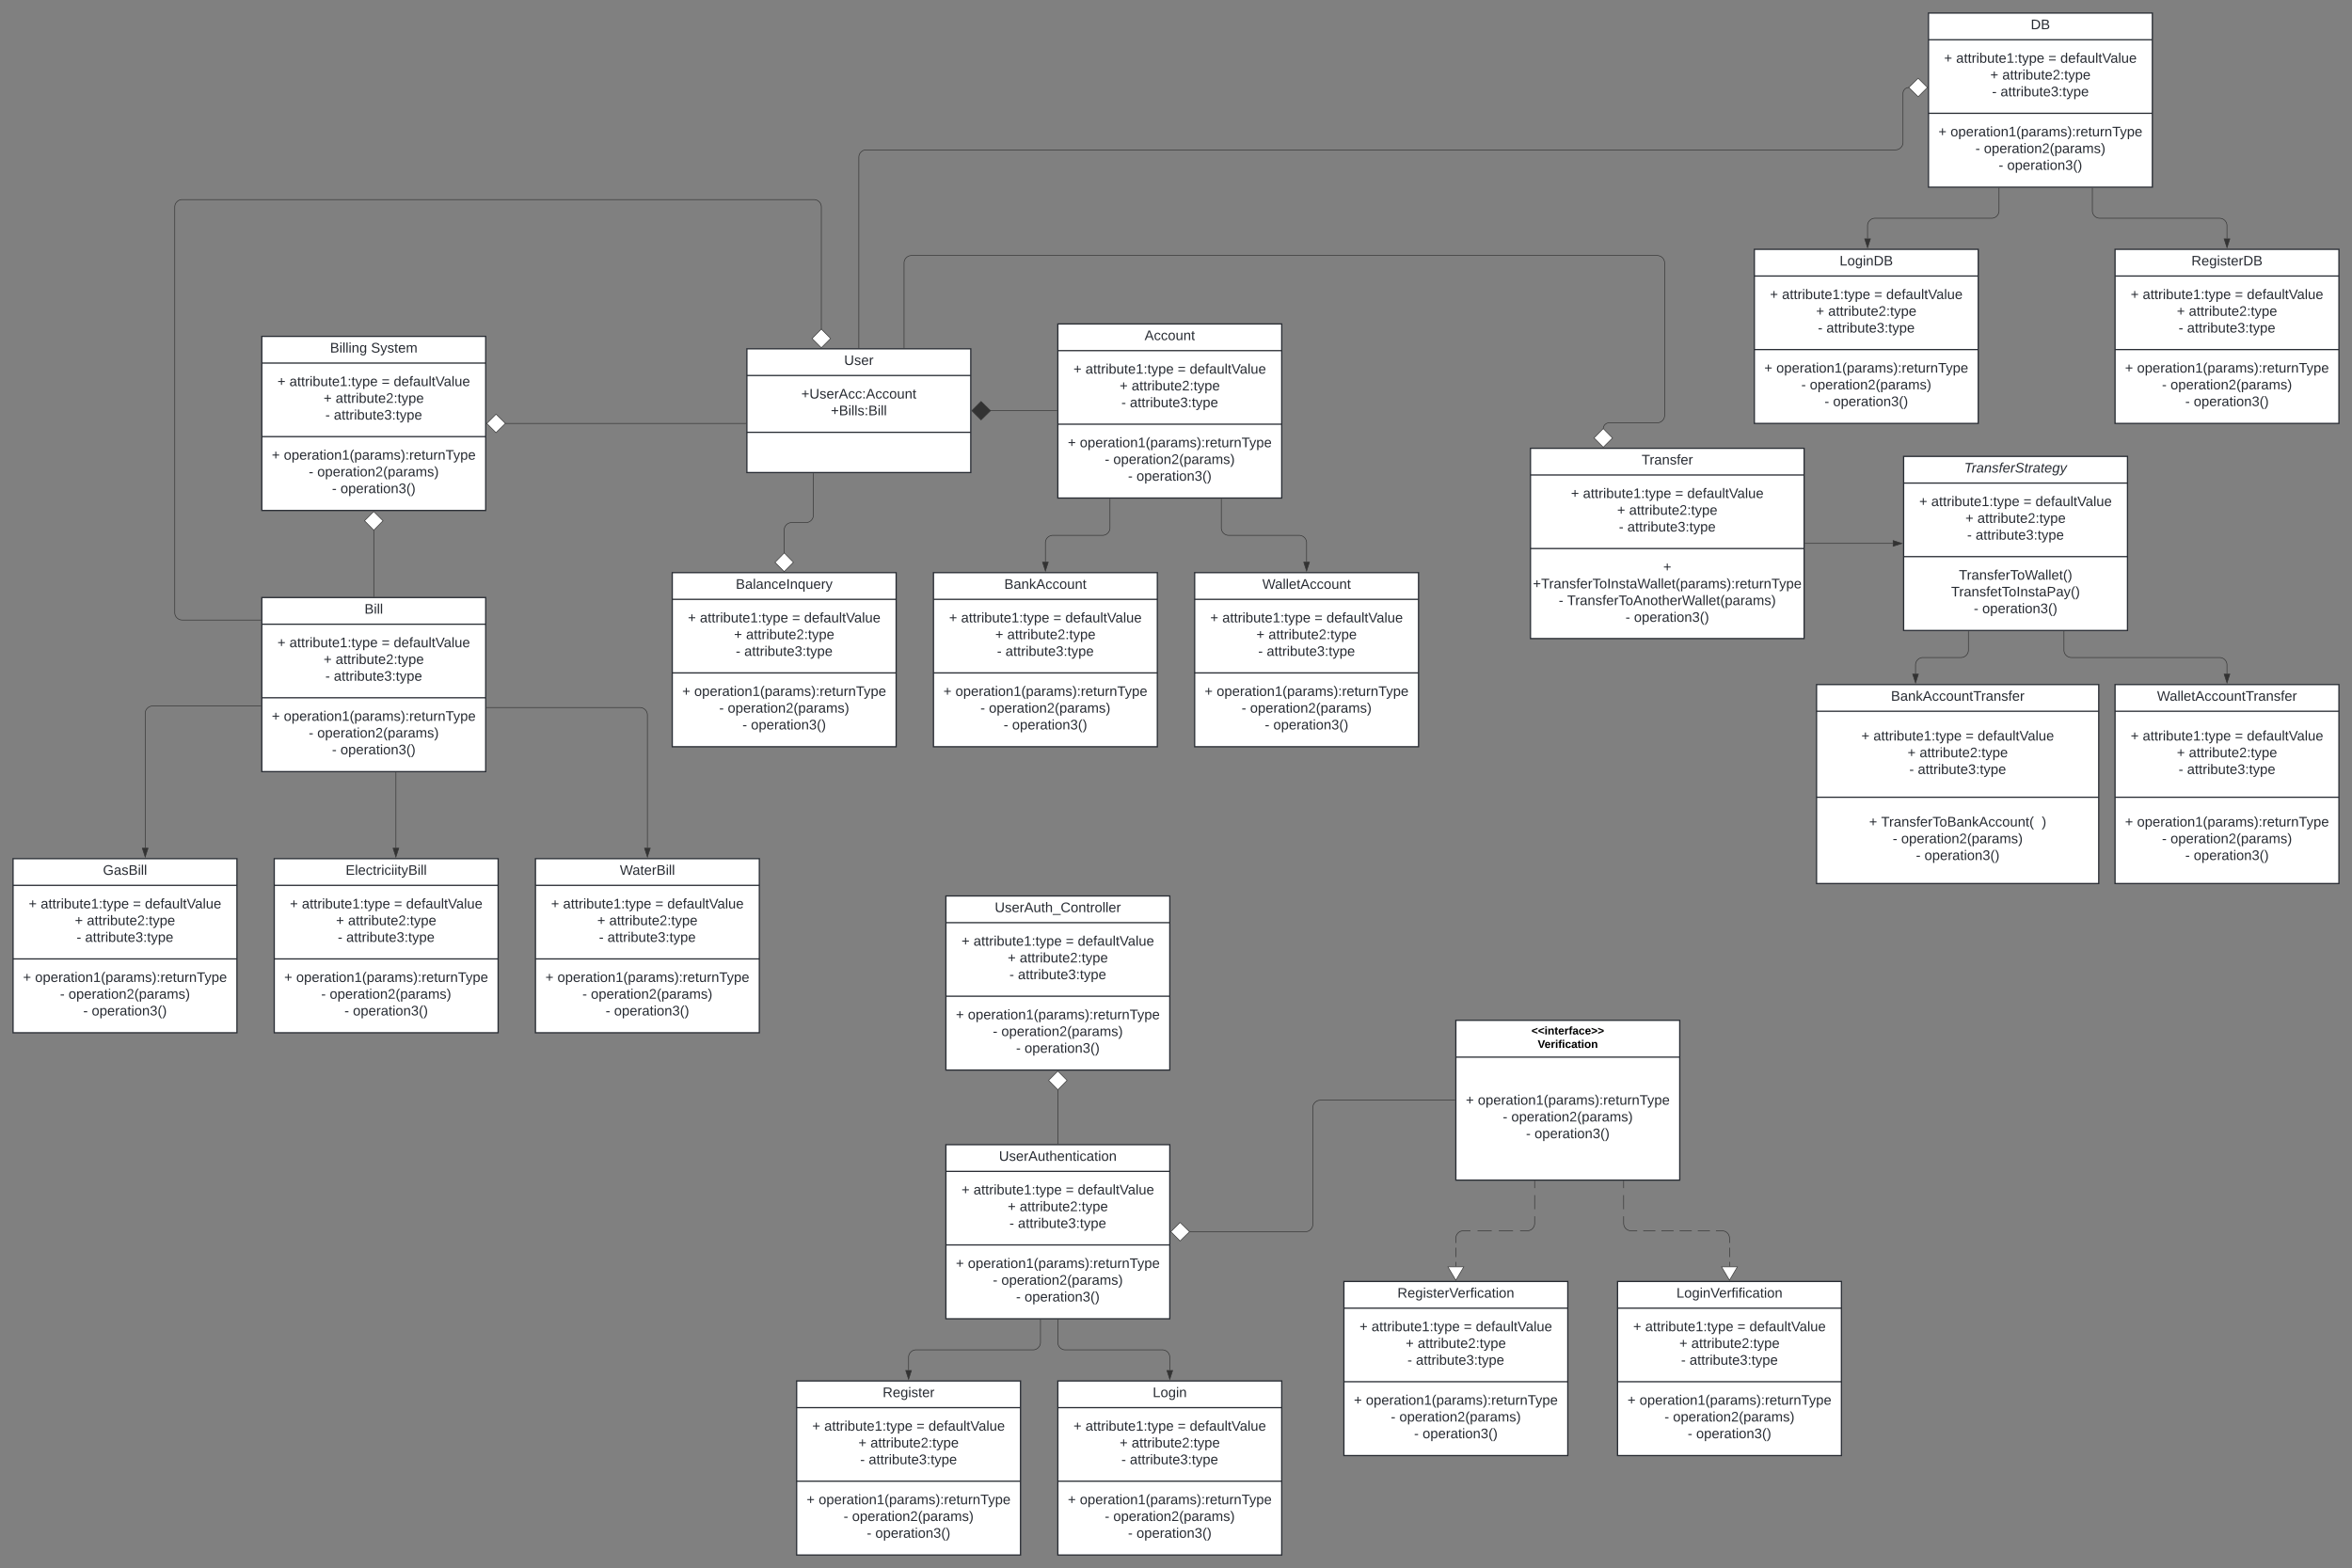 <svg xmlns="http://www.w3.org/2000/svg" xmlns:xlink="http://www.w3.org/1999/xlink" xmlns:lucid="lucid" width="3782" height="2522"><rect width="100%" height="100%" fill="#808080" stroke="none"/><g transform="translate(1161 261)" lucid:page-tab-id="HWEp-vi-RSFO"><path d="M40 300h360v199H40z" stroke="#282c33" stroke-width="2" fill="#fff"/><path d="M40 342.93h360M40 434.3h360" stroke="#282c33" stroke-width="2" fill="none"/><use xlink:href="#a" transform="matrix(1,0,0,1,48,308) translate(148.371 17.989)"/><use xlink:href="#b" transform="matrix(1,0,0,1,52,350.933) translate(75.479 29.022)"/><use xlink:href="#c" transform="matrix(1,0,0,1,52,350.933) translate(122.986 55.956)"/><path d="M431.38 399.5H538.5" stroke="#333" fill="none"/><path d="M401.7 399.5l14.86-14.85 15.15 14.85-15.14 14.85z" stroke="#333" fill="#333"/><path d="M539 400h-.5v-1h.5z" stroke="#333" stroke-width=".05" fill="#333"/><path d="M540 260h360v280H540z" stroke="#282c33" stroke-width="2" fill="#fff"/><path d="M540 302.93h360m-360 118.3h360" stroke="#282c33" stroke-width="2" fill="none"/><use xlink:href="#d" transform="matrix(1,0,0,1,548,268) translate(131.475 17.989)"/><use xlink:href="#e" transform="matrix(1,0,0,1,552,310.933) translate(13.102 29.056)"/><use xlink:href="#f" transform="matrix(1,0,0,1,552,310.933) translate(32.429 29.056)"/><use xlink:href="#g" transform="matrix(1,0,0,1,552,310.933) translate(180.687 29.056)"/><use xlink:href="#h" transform="matrix(1,0,0,1,552,310.933) translate(200.015 29.056)"/><use xlink:href="#e" transform="matrix(1,0,0,1,552,310.933) translate(87.325 55.989)"/><use xlink:href="#i" transform="matrix(1,0,0,1,552,310.933) translate(106.652 55.989)"/><use xlink:href="#j" transform="matrix(1,0,0,1,552,310.933) translate(90.161 82.922)"/><use xlink:href="#k" transform="matrix(1,0,0,1,552,310.933) translate(103.815 82.922)"/><use xlink:href="#e" transform="matrix(1,0,0,1,552,429.233) translate(4 29.056)"/><use xlink:href="#l" transform="matrix(1,0,0,1,552,429.233) translate(23.327 29.056)"/><use xlink:href="#j" transform="matrix(1,0,0,1,552,429.233) translate(63.477 55.989)"/><use xlink:href="#m" transform="matrix(1,0,0,1,552,429.233) translate(77.131 55.989)"/><use xlink:href="#j" transform="matrix(1,0,0,1,552,429.233) translate(100.823 82.922)"/><use xlink:href="#n" transform="matrix(1,0,0,1,552,429.233) translate(114.476 82.922)"/><path d="M623.8 541.5V588a12 12 0 0 1-12 12H532a12 12 0 0 0-12 12v30.62" stroke="#333" fill="none"/><path d="M624.3 541.5h-1v-.5h1z" stroke="#333" stroke-width=".05" fill="#333"/><path d="M520 657.38l-4.63-14.26h9.26z" stroke="#333" fill="#333"/><path d="M340 660h360v280H340z" stroke="#282c33" stroke-width="2" fill="#fff"/><path d="M340 702.93h360m-360 118.3h360" stroke="#282c33" stroke-width="2" fill="none"/><use xlink:href="#o" transform="matrix(1,0,0,1,348,668) translate(105.914 17.989)"/><use xlink:href="#e" transform="matrix(1,0,0,1,352,710.933) translate(13.102 29.056)"/><use xlink:href="#f" transform="matrix(1,0,0,1,352,710.933) translate(32.429 29.056)"/><use xlink:href="#g" transform="matrix(1,0,0,1,352,710.933) translate(180.687 29.056)"/><use xlink:href="#h" transform="matrix(1,0,0,1,352,710.933) translate(200.015 29.056)"/><use xlink:href="#e" transform="matrix(1,0,0,1,352,710.933) translate(87.325 55.989)"/><use xlink:href="#i" transform="matrix(1,0,0,1,352,710.933) translate(106.652 55.989)"/><use xlink:href="#j" transform="matrix(1,0,0,1,352,710.933) translate(90.161 82.922)"/><use xlink:href="#k" transform="matrix(1,0,0,1,352,710.933) translate(103.815 82.922)"/><use xlink:href="#e" transform="matrix(1,0,0,1,352,829.233) translate(4 29.056)"/><use xlink:href="#l" transform="matrix(1,0,0,1,352,829.233) translate(23.327 29.056)"/><use xlink:href="#j" transform="matrix(1,0,0,1,352,829.233) translate(63.477 55.989)"/><use xlink:href="#m" transform="matrix(1,0,0,1,352,829.233) translate(77.131 55.989)"/><use xlink:href="#j" transform="matrix(1,0,0,1,352,829.233) translate(100.823 82.922)"/><use xlink:href="#n" transform="matrix(1,0,0,1,352,829.233) translate(114.476 82.922)"/><path d="M802.86 541.5V588a12 12 0 0 0 12 12H928a12 12 0 0 1 12 12v30.62" stroke="#333" fill="none"/><path d="M803.36 541.5h-1v-.5h1z" stroke="#333" stroke-width=".05" fill="#333"/><path d="M940 657.38l-4.63-14.26h9.26z" stroke="#333" fill="#333"/><path d="M760 660h360v280H760z" stroke="#282c33" stroke-width="2" fill="#fff"/><path d="M760 702.93h360m-360 118.3h360" stroke="#282c33" stroke-width="2" fill="none"/><use xlink:href="#p" transform="matrix(1,0,0,1,768,668) translate(100.801 17.989)"/><use xlink:href="#e" transform="matrix(1,0,0,1,772,710.933) translate(13.102 29.056)"/><use xlink:href="#f" transform="matrix(1,0,0,1,772,710.933) translate(32.429 29.056)"/><use xlink:href="#g" transform="matrix(1,0,0,1,772,710.933) translate(180.687 29.056)"/><use xlink:href="#h" transform="matrix(1,0,0,1,772,710.933) translate(200.015 29.056)"/><use xlink:href="#e" transform="matrix(1,0,0,1,772,710.933) translate(87.325 55.989)"/><use xlink:href="#i" transform="matrix(1,0,0,1,772,710.933) translate(106.652 55.989)"/><use xlink:href="#j" transform="matrix(1,0,0,1,772,710.933) translate(90.161 82.922)"/><use xlink:href="#k" transform="matrix(1,0,0,1,772,710.933) translate(103.815 82.922)"/><use xlink:href="#e" transform="matrix(1,0,0,1,772,829.233) translate(4 29.056)"/><use xlink:href="#l" transform="matrix(1,0,0,1,772,829.233) translate(23.327 29.056)"/><use xlink:href="#j" transform="matrix(1,0,0,1,772,829.233) translate(63.477 55.989)"/><use xlink:href="#m" transform="matrix(1,0,0,1,772,829.233) translate(77.131 55.989)"/><use xlink:href="#j" transform="matrix(1,0,0,1,772,829.233) translate(100.823 82.922)"/><use xlink:href="#n" transform="matrix(1,0,0,1,772,829.233) translate(114.476 82.922)"/><path d="M-80 660h360v280H-80z" stroke="#282c33" stroke-width="2" fill="#fff"/><path d="M-80 702.93h360m-360 118.3h360" stroke="#282c33" stroke-width="2" fill="none"/><use xlink:href="#q" transform="matrix(1,0,0,1,-72,668) translate(94.13 17.989)"/><use xlink:href="#e" transform="matrix(1,0,0,1,-68,710.933) translate(13.102 29.056)"/><use xlink:href="#f" transform="matrix(1,0,0,1,-68,710.933) translate(32.429 29.056)"/><use xlink:href="#g" transform="matrix(1,0,0,1,-68,710.933) translate(180.687 29.056)"/><use xlink:href="#h" transform="matrix(1,0,0,1,-68,710.933) translate(200.015 29.056)"/><use xlink:href="#e" transform="matrix(1,0,0,1,-68,710.933) translate(87.325 55.989)"/><use xlink:href="#i" transform="matrix(1,0,0,1,-68,710.933) translate(106.652 55.989)"/><use xlink:href="#j" transform="matrix(1,0,0,1,-68,710.933) translate(90.161 82.922)"/><use xlink:href="#k" transform="matrix(1,0,0,1,-68,710.933) translate(103.815 82.922)"/><use xlink:href="#e" transform="matrix(1,0,0,1,-68,829.233) translate(4 29.056)"/><use xlink:href="#l" transform="matrix(1,0,0,1,-68,829.233) translate(23.327 29.056)"/><use xlink:href="#j" transform="matrix(1,0,0,1,-68,829.233) translate(63.477 55.989)"/><use xlink:href="#m" transform="matrix(1,0,0,1,-68,829.233) translate(77.131 55.989)"/><use xlink:href="#j" transform="matrix(1,0,0,1,-68,829.233) translate(100.823 82.922)"/><use xlink:href="#n" transform="matrix(1,0,0,1,-68,829.233) translate(114.476 82.922)"/><path d="M100 628.63V591.5a12 12 0 0 1 12-12h22.9a12 12 0 0 0 12-12v-67" stroke="#333" fill="none"/><path d="M100 658.3l-14.85-14.86L100 628.3l14.85 15.14z" stroke="#333" fill="#fff"/><path d="M147.4 500.5h-1v-.5h1z" stroke="#333" stroke-width=".05" fill="#333"/><path d="M-740 280h360v280h-360z" stroke="#282c33" stroke-width="2" fill="#fff"/><path d="M-740 322.93h360m-360 118.3h360" stroke="#282c33" stroke-width="2" fill="none"/><use xlink:href="#r" transform="matrix(1,0,0,1,-732,288) translate(101.705 17.989)"/><use xlink:href="#s" transform="matrix(1,0,0,1,-732,288) translate(167.542 17.989)"/><use xlink:href="#e" transform="matrix(1,0,0,1,-728,330.933) translate(13.102 29.056)"/><use xlink:href="#f" transform="matrix(1,0,0,1,-728,330.933) translate(32.429 29.056)"/><use xlink:href="#g" transform="matrix(1,0,0,1,-728,330.933) translate(180.687 29.056)"/><use xlink:href="#h" transform="matrix(1,0,0,1,-728,330.933) translate(200.015 29.056)"/><use xlink:href="#e" transform="matrix(1,0,0,1,-728,330.933) translate(87.325 55.989)"/><use xlink:href="#i" transform="matrix(1,0,0,1,-728,330.933) translate(106.652 55.989)"/><use xlink:href="#j" transform="matrix(1,0,0,1,-728,330.933) translate(90.161 82.922)"/><use xlink:href="#k" transform="matrix(1,0,0,1,-728,330.933) translate(103.815 82.922)"/><use xlink:href="#e" transform="matrix(1,0,0,1,-728,449.233) translate(4 29.056)"/><use xlink:href="#l" transform="matrix(1,0,0,1,-728,449.233) translate(23.327 29.056)"/><use xlink:href="#j" transform="matrix(1,0,0,1,-728,449.233) translate(63.477 55.989)"/><use xlink:href="#m" transform="matrix(1,0,0,1,-728,449.233) translate(77.131 55.989)"/><use xlink:href="#j" transform="matrix(1,0,0,1,-728,449.233) translate(100.823 82.922)"/><use xlink:href="#n" transform="matrix(1,0,0,1,-728,449.233) translate(114.476 82.922)"/><path d="M-560 591.38V698.5" stroke="#333" fill="none"/><path d="M-560 561.7l14.85 14.86L-560 591.7l-14.85-15.14z" stroke="#333" fill="#fff"/><path d="M-559.5 699h-1v-.5h1z" stroke="#333" stroke-width=".05" fill="#333"/><path d="M-740 700h360v280h-360z" stroke="#282c33" stroke-width="2" fill="#fff"/><path d="M-740 742.93h360m-360 118.3h360" stroke="#282c33" stroke-width="2" fill="none"/><use xlink:href="#t" transform="matrix(1,0,0,1,-732,708) translate(157.131 17.989)"/><use xlink:href="#e" transform="matrix(1,0,0,1,-728,750.933) translate(13.102 29.056)"/><use xlink:href="#f" transform="matrix(1,0,0,1,-728,750.933) translate(32.429 29.056)"/><use xlink:href="#g" transform="matrix(1,0,0,1,-728,750.933) translate(180.687 29.056)"/><use xlink:href="#h" transform="matrix(1,0,0,1,-728,750.933) translate(200.015 29.056)"/><use xlink:href="#e" transform="matrix(1,0,0,1,-728,750.933) translate(87.325 55.989)"/><use xlink:href="#i" transform="matrix(1,0,0,1,-728,750.933) translate(106.652 55.989)"/><use xlink:href="#j" transform="matrix(1,0,0,1,-728,750.933) translate(90.161 82.922)"/><use xlink:href="#k" transform="matrix(1,0,0,1,-728,750.933) translate(103.815 82.922)"/><use xlink:href="#e" transform="matrix(1,0,0,1,-728,869.233) translate(4 29.056)"/><use xlink:href="#l" transform="matrix(1,0,0,1,-728,869.233) translate(23.327 29.056)"/><use xlink:href="#j" transform="matrix(1,0,0,1,-728,869.233) translate(63.477 55.989)"/><use xlink:href="#m" transform="matrix(1,0,0,1,-728,869.233) translate(77.131 55.989)"/><use xlink:href="#j" transform="matrix(1,0,0,1,-728,869.233) translate(100.823 82.922)"/><use xlink:href="#n" transform="matrix(1,0,0,1,-728,869.233) translate(114.476 82.922)"/><path d="M-741.5 874.5h-174.03a12 12 0 0 0-12 12v216.12" stroke="#333" fill="none"/><path d="M-741 875h-.5v-1h.5z" stroke="#333" stroke-width=".05" fill="#333"/><path d="M-927.53 1117.38l-4.63-14.26h9.27z" stroke="#333" fill="#333"/><path d="M-1140 1120h360v280h-360z" stroke="#282c33" stroke-width="2" fill="#fff"/><path d="M-1140 1162.93h360m-360 118.3h360" stroke="#282c33" stroke-width="2" fill="none"/><use xlink:href="#u" transform="matrix(1,0,0,1,-1132,1128) translate(136.556 17.989)"/><use xlink:href="#e" transform="matrix(1,0,0,1,-1128,1170.933) translate(13.102 29.056)"/><use xlink:href="#f" transform="matrix(1,0,0,1,-1128,1170.933) translate(32.429 29.056)"/><use xlink:href="#g" transform="matrix(1,0,0,1,-1128,1170.933) translate(180.687 29.056)"/><use xlink:href="#h" transform="matrix(1,0,0,1,-1128,1170.933) translate(200.015 29.056)"/><use xlink:href="#e" transform="matrix(1,0,0,1,-1128,1170.933) translate(87.325 55.989)"/><use xlink:href="#i" transform="matrix(1,0,0,1,-1128,1170.933) translate(106.652 55.989)"/><use xlink:href="#j" transform="matrix(1,0,0,1,-1128,1170.933) translate(90.161 82.922)"/><use xlink:href="#k" transform="matrix(1,0,0,1,-1128,1170.933) translate(103.815 82.922)"/><use xlink:href="#e" transform="matrix(1,0,0,1,-1128,1289.233) translate(4 29.056)"/><use xlink:href="#l" transform="matrix(1,0,0,1,-1128,1289.233) translate(23.327 29.056)"/><use xlink:href="#j" transform="matrix(1,0,0,1,-1128,1289.233) translate(63.477 55.989)"/><use xlink:href="#m" transform="matrix(1,0,0,1,-1128,1289.233) translate(77.131 55.989)"/><use xlink:href="#j" transform="matrix(1,0,0,1,-1128,1289.233) translate(100.823 82.922)"/><use xlink:href="#n" transform="matrix(1,0,0,1,-1128,1289.233) translate(114.476 82.922)"/><path d="M-524.4 981.5v121.12" stroke="#333" fill="none"/><path d="M-523.9 981.5h-1v-.5h1z" stroke="#333" stroke-width=".05" fill="#333"/><path d="M-524.4 1117.38l-4.63-14.26h9.27z" stroke="#333" fill="#333"/><path d="M-720 1120h360v280h-360z" stroke="#282c33" stroke-width="2" fill="#fff"/><path d="M-720 1162.93h360m-360 118.3h360" stroke="#282c33" stroke-width="2" fill="none"/><use xlink:href="#v" transform="matrix(1,0,0,1,-712,1128) translate(106.786 17.989)"/><use xlink:href="#e" transform="matrix(1,0,0,1,-708,1170.933) translate(13.102 29.056)"/><use xlink:href="#f" transform="matrix(1,0,0,1,-708,1170.933) translate(32.429 29.056)"/><use xlink:href="#g" transform="matrix(1,0,0,1,-708,1170.933) translate(180.687 29.056)"/><use xlink:href="#h" transform="matrix(1,0,0,1,-708,1170.933) translate(200.015 29.056)"/><use xlink:href="#e" transform="matrix(1,0,0,1,-708,1170.933) translate(87.325 55.989)"/><use xlink:href="#i" transform="matrix(1,0,0,1,-708,1170.933) translate(106.652 55.989)"/><use xlink:href="#j" transform="matrix(1,0,0,1,-708,1170.933) translate(90.161 82.922)"/><use xlink:href="#k" transform="matrix(1,0,0,1,-708,1170.933) translate(103.815 82.922)"/><use xlink:href="#e" transform="matrix(1,0,0,1,-708,1289.233) translate(4 29.056)"/><use xlink:href="#l" transform="matrix(1,0,0,1,-708,1289.233) translate(23.327 29.056)"/><use xlink:href="#j" transform="matrix(1,0,0,1,-708,1289.233) translate(63.477 55.989)"/><use xlink:href="#m" transform="matrix(1,0,0,1,-708,1289.233) translate(77.131 55.989)"/><use xlink:href="#j" transform="matrix(1,0,0,1,-708,1289.233) translate(100.823 82.922)"/><use xlink:href="#n" transform="matrix(1,0,0,1,-708,1289.233) translate(114.476 82.922)"/><path d="M-378.5 876.97H-132a12 12 0 0 1 12 12v213.65" stroke="#333" fill="none"/><path d="M-378.5 877.47h-.5v-1h.5z" stroke="#333" stroke-width=".05" fill="#333"/><path d="M-120 1117.38l-4.64-14.26h9.28z" stroke="#333" fill="#333"/><path d="M-300 1120H60v280h-360z" stroke="#282c33" stroke-width="2" fill="#fff"/><path d="M-300 1162.93H60m-360 118.3H60" stroke="#282c33" stroke-width="2" fill="none"/><use xlink:href="#w" transform="matrix(1,0,0,1,-292,1128) translate(127.672 17.989)"/><use xlink:href="#e" transform="matrix(1,0,0,1,-288,1170.933) translate(13.102 29.056)"/><use xlink:href="#f" transform="matrix(1,0,0,1,-288,1170.933) translate(32.429 29.056)"/><use xlink:href="#g" transform="matrix(1,0,0,1,-288,1170.933) translate(180.687 29.056)"/><use xlink:href="#h" transform="matrix(1,0,0,1,-288,1170.933) translate(200.015 29.056)"/><use xlink:href="#e" transform="matrix(1,0,0,1,-288,1170.933) translate(87.325 55.989)"/><use xlink:href="#i" transform="matrix(1,0,0,1,-288,1170.933) translate(106.652 55.989)"/><use xlink:href="#j" transform="matrix(1,0,0,1,-288,1170.933) translate(90.161 82.922)"/><use xlink:href="#k" transform="matrix(1,0,0,1,-288,1170.933) translate(103.815 82.922)"/><use xlink:href="#e" transform="matrix(1,0,0,1,-288,1289.233) translate(4 29.056)"/><use xlink:href="#l" transform="matrix(1,0,0,1,-288,1289.233) translate(23.327 29.056)"/><use xlink:href="#j" transform="matrix(1,0,0,1,-288,1289.233) translate(63.477 55.989)"/><use xlink:href="#m" transform="matrix(1,0,0,1,-288,1289.233) translate(77.131 55.989)"/><use xlink:href="#j" transform="matrix(1,0,0,1,-288,1289.233) translate(100.823 82.922)"/><use xlink:href="#n" transform="matrix(1,0,0,1,-288,1289.233) translate(114.476 82.922)"/><path d="M-348.63 420H38.5" stroke="#333" fill="none"/><path d="M-378.3 420l14.86-14.85L-348.3 420l-15.14 14.85z" stroke="#333" fill="#fff"/><path d="M39 420.5h-.5v-1h.5z" stroke="#333" stroke-width=".05" fill="#333"/><path d="M-741.5 736.2H-868a12 12 0 0 1-12-12V72a12 12 0 0 1 12-12H147.7a12 12 0 0 1 12 12v196.63" stroke="#333" fill="none"/><path d="M-741 736.7h-.5v-1h.5z" stroke="#333" stroke-width=".05" fill="#333"/><path d="M159.7 298.3l-14.85-14.86 14.84-15.15 14.84 15.14z" stroke="#333" fill="#fff"/><path d="M1300 460h440v306h-440z" stroke="#282c33" stroke-width="2" fill="#fff"/><path d="M1300 502.93h440m-440 118.3h440" stroke="#282c33" stroke-width="2" fill="none"/><g><use xlink:href="#x" transform="matrix(1,0,0,1,1308,468) translate(170.727 17.989)"/></g><g><use xlink:href="#e" transform="matrix(1,0,0,1,1312,510.933) translate(53.102 29.056)"/><use xlink:href="#f" transform="matrix(1,0,0,1,1312,510.933) translate(72.429 29.056)"/><use xlink:href="#g" transform="matrix(1,0,0,1,1312,510.933) translate(220.687 29.056)"/><use xlink:href="#h" transform="matrix(1,0,0,1,1312,510.933) translate(240.015 29.056)"/><use xlink:href="#e" transform="matrix(1,0,0,1,1312,510.933) translate(127.325 55.989)"/><use xlink:href="#i" transform="matrix(1,0,0,1,1312,510.933) translate(146.652 55.989)"/><use xlink:href="#j" transform="matrix(1,0,0,1,1312,510.933) translate(130.161 82.922)"/><use xlink:href="#k" transform="matrix(1,0,0,1,1312,510.933) translate(143.815 82.922)"/></g><g><use xlink:href="#y" transform="matrix(1,0,0,1,1312,629.233) translate(201.454 29.089)"/><use xlink:href="#z" transform="matrix(1,0,0,1,1312,629.233) translate(-8.028 56.022)"/><use xlink:href="#j" transform="matrix(1,0,0,1,1312,629.233) translate(33.401 82.956)"/><use xlink:href="#A" transform="matrix(1,0,0,1,1312,629.233) translate(47.055 82.956)"/><use xlink:href="#j" transform="matrix(1,0,0,1,1312,629.233) translate(140.823 109.889)"/><use xlink:href="#n" transform="matrix(1,0,0,1,1312,629.233) translate(154.476 109.889)"/></g><path d="M1417.03 428.63a9.63 9.63 0 0 1 9.63-9.63h77.04a12 12 0 0 0 12-12V162a12 12 0 0 0-12-12h-1199a12 12 0 0 0-12 12v136.5" stroke="#333" fill="none"/><path d="M1417.03 458.3l-14.85-14.86 14.85-15.15 14.85 15.14z" stroke="#333" fill="#fff"/><path d="M293.2 299h-1v-.5h1z" stroke="#333" stroke-width=".05" fill="#333"/><path d="M2004.17 754.5v30a12 12 0 0 1-12 12h-61a12 12 0 0 0-12 12v14.12" stroke="#333" fill="none"/><path d="M2004.67 754.5h-1v-.5h1z" stroke="#333" stroke-width=".05" fill="#333"/><path d="M1919.17 837.38l-4.63-14.26h9.27z" stroke="#333" fill="#333"/><path d="M1760 840h453.76v320H1760z" stroke="#282c33" stroke-width="2" fill="#fff"/><path d="M1760 882.93h453.76M1760 1021.23h453.76" stroke="#282c33" stroke-width="2" fill="none"/><g><use xlink:href="#B" transform="matrix(1,0,0,1,1768,848) translate(111.641 17.989)"/></g><g><use xlink:href="#e" transform="matrix(1,0,0,1,1772,890.933) translate(60.102 39.056)"/><use xlink:href="#f" transform="matrix(1,0,0,1,1772,890.933) translate(79.429 39.056)"/><use xlink:href="#g" transform="matrix(1,0,0,1,1772,890.933) translate(227.687 39.056)"/><use xlink:href="#h" transform="matrix(1,0,0,1,1772,890.933) translate(247.015 39.056)"/><use xlink:href="#e" transform="matrix(1,0,0,1,1772,890.933) translate(134.325 65.989)"/><use xlink:href="#i" transform="matrix(1,0,0,1,1772,890.933) translate(153.652 65.989)"/><use xlink:href="#j" transform="matrix(1,0,0,1,1772,890.933) translate(137.161 92.922)"/><use xlink:href="#k" transform="matrix(1,0,0,1,1772,890.933) translate(150.815 92.922)"/></g><g><use xlink:href="#e" transform="matrix(1,0,0,1,1772,1029.233) translate(72.509 39.056)"/><use xlink:href="#C" transform="matrix(1,0,0,1,1772,1029.233) translate(91.836 39.056)"/><use xlink:href="#D" transform="matrix(1,0,0,1,1772,1029.233) translate(350.072 39.056)"/><use xlink:href="#j" transform="matrix(1,0,0,1,1772,1029.233) translate(110.477 65.989)"/><use xlink:href="#m" transform="matrix(1,0,0,1,1772,1029.233) translate(124.131 65.989)"/><use xlink:href="#j" transform="matrix(1,0,0,1,1772,1029.233) translate(147.823 92.922)"/><use xlink:href="#n" transform="matrix(1,0,0,1,1772,1029.233) translate(161.476 92.922)"/></g><path d="M540 1960h360v280H540z" stroke="#282c33" stroke-width="2" fill="#fff"/><path d="M540 2002.93h360m-360 118.3h360" stroke="#282c33" stroke-width="2" fill="none"/><g><use xlink:href="#E" transform="matrix(1,0,0,1,548,1968) translate(144.599 17.989)"/></g><g><use xlink:href="#e" transform="matrix(1,0,0,1,552,2010.933) translate(13.102 29.056)"/><use xlink:href="#f" transform="matrix(1,0,0,1,552,2010.933) translate(32.429 29.056)"/><use xlink:href="#g" transform="matrix(1,0,0,1,552,2010.933) translate(180.687 29.056)"/><use xlink:href="#h" transform="matrix(1,0,0,1,552,2010.933) translate(200.015 29.056)"/><use xlink:href="#e" transform="matrix(1,0,0,1,552,2010.933) translate(87.325 55.989)"/><use xlink:href="#i" transform="matrix(1,0,0,1,552,2010.933) translate(106.652 55.989)"/><use xlink:href="#j" transform="matrix(1,0,0,1,552,2010.933) translate(90.161 82.922)"/><use xlink:href="#k" transform="matrix(1,0,0,1,552,2010.933) translate(103.815 82.922)"/></g><g><use xlink:href="#e" transform="matrix(1,0,0,1,552,2129.233) translate(4 29.056)"/><use xlink:href="#l" transform="matrix(1,0,0,1,552,2129.233) translate(23.327 29.056)"/><use xlink:href="#j" transform="matrix(1,0,0,1,552,2129.233) translate(63.477 55.989)"/><use xlink:href="#m" transform="matrix(1,0,0,1,552,2129.233) translate(77.131 55.989)"/><use xlink:href="#j" transform="matrix(1,0,0,1,552,2129.233) translate(100.823 82.922)"/><use xlink:href="#n" transform="matrix(1,0,0,1,552,2129.233) translate(114.476 82.922)"/></g><path d="M1440 1800h360v280h-360z" stroke="#282c33" stroke-width="2" fill="#fff"/><path d="M1440 1842.93h360m-360 118.3h360" stroke="#282c33" stroke-width="2" fill="none"/><g><use xlink:href="#F" transform="matrix(1,0,0,1,1448,1808) translate(86.742 17.989)"/></g><g><use xlink:href="#e" transform="matrix(1,0,0,1,1452,1850.933) translate(13.102 29.056)"/><use xlink:href="#f" transform="matrix(1,0,0,1,1452,1850.933) translate(32.429 29.056)"/><use xlink:href="#g" transform="matrix(1,0,0,1,1452,1850.933) translate(180.687 29.056)"/><use xlink:href="#h" transform="matrix(1,0,0,1,1452,1850.933) translate(200.015 29.056)"/><use xlink:href="#e" transform="matrix(1,0,0,1,1452,1850.933) translate(87.325 55.989)"/><use xlink:href="#i" transform="matrix(1,0,0,1,1452,1850.933) translate(106.652 55.989)"/><use xlink:href="#j" transform="matrix(1,0,0,1,1452,1850.933) translate(90.161 82.922)"/><use xlink:href="#k" transform="matrix(1,0,0,1,1452,1850.933) translate(103.815 82.922)"/></g><g><use xlink:href="#e" transform="matrix(1,0,0,1,1452,1969.233) translate(4 29.056)"/><use xlink:href="#l" transform="matrix(1,0,0,1,1452,1969.233) translate(23.327 29.056)"/><use xlink:href="#j" transform="matrix(1,0,0,1,1452,1969.233) translate(63.477 55.989)"/><use xlink:href="#m" transform="matrix(1,0,0,1,1452,1969.233) translate(77.131 55.989)"/><use xlink:href="#j" transform="matrix(1,0,0,1,1452,1969.233) translate(100.823 82.922)"/><use xlink:href="#n" transform="matrix(1,0,0,1,1452,1969.233) translate(114.476 82.922)"/></g><path d="M120 1960h360v280H120z" stroke="#282c33" stroke-width="2" fill="#fff"/><path d="M120 2002.93h360m-360 118.3h360" stroke="#282c33" stroke-width="2" fill="none"/><g><use xlink:href="#G" transform="matrix(1,0,0,1,128,1968) translate(130.322 17.989)"/></g><g><use xlink:href="#e" transform="matrix(1,0,0,1,132,2010.933) translate(13.102 29.056)"/><use xlink:href="#f" transform="matrix(1,0,0,1,132,2010.933) translate(32.429 29.056)"/><use xlink:href="#g" transform="matrix(1,0,0,1,132,2010.933) translate(180.687 29.056)"/><use xlink:href="#h" transform="matrix(1,0,0,1,132,2010.933) translate(200.015 29.056)"/><use xlink:href="#e" transform="matrix(1,0,0,1,132,2010.933) translate(87.325 55.989)"/><use xlink:href="#i" transform="matrix(1,0,0,1,132,2010.933) translate(106.652 55.989)"/><use xlink:href="#j" transform="matrix(1,0,0,1,132,2010.933) translate(90.161 82.922)"/><use xlink:href="#k" transform="matrix(1,0,0,1,132,2010.933) translate(103.815 82.922)"/></g><g><use xlink:href="#e" transform="matrix(1,0,0,1,132,2129.233) translate(4 29.056)"/><use xlink:href="#l" transform="matrix(1,0,0,1,132,2129.233) translate(23.327 29.056)"/><use xlink:href="#j" transform="matrix(1,0,0,1,132,2129.233) translate(63.477 55.989)"/><use xlink:href="#m" transform="matrix(1,0,0,1,132,2129.233) translate(77.131 55.989)"/><use xlink:href="#j" transform="matrix(1,0,0,1,132,2129.233) translate(100.823 82.922)"/><use xlink:href="#n" transform="matrix(1,0,0,1,132,2129.233) translate(114.476 82.922)"/></g><path d="M1000 1800h360v280h-360z" stroke="#282c33" stroke-width="2" fill="#fff"/><path d="M1000 1842.93h360m-360 118.3h360" stroke="#282c33" stroke-width="2" fill="none"/><g><use xlink:href="#H" transform="matrix(1,0,0,1,1008,1808) translate(78.045 17.989)"/></g><g><use xlink:href="#e" transform="matrix(1,0,0,1,1012,1850.933) translate(13.102 29.056)"/><use xlink:href="#f" transform="matrix(1,0,0,1,1012,1850.933) translate(32.429 29.056)"/><use xlink:href="#g" transform="matrix(1,0,0,1,1012,1850.933) translate(180.687 29.056)"/><use xlink:href="#h" transform="matrix(1,0,0,1,1012,1850.933) translate(200.015 29.056)"/><use xlink:href="#e" transform="matrix(1,0,0,1,1012,1850.933) translate(87.325 55.989)"/><use xlink:href="#i" transform="matrix(1,0,0,1,1012,1850.933) translate(106.652 55.989)"/><use xlink:href="#j" transform="matrix(1,0,0,1,1012,1850.933) translate(90.161 82.922)"/><use xlink:href="#k" transform="matrix(1,0,0,1,1012,1850.933) translate(103.815 82.922)"/></g><g><use xlink:href="#e" transform="matrix(1,0,0,1,1012,1969.233) translate(4 29.056)"/><use xlink:href="#l" transform="matrix(1,0,0,1,1012,1969.233) translate(23.327 29.056)"/><use xlink:href="#j" transform="matrix(1,0,0,1,1012,1969.233) translate(63.477 55.989)"/><use xlink:href="#m" transform="matrix(1,0,0,1,1012,1969.233) translate(77.131 55.989)"/><use xlink:href="#j" transform="matrix(1,0,0,1,1012,1969.233) translate(100.823 82.922)"/><use xlink:href="#n" transform="matrix(1,0,0,1,1012,1969.233) translate(114.476 82.922)"/></g><path d="M1180 1380h360v257h-360z" stroke="#282c33" stroke-width="2" fill="#fff"/><path d="M1180 1439.2h360" stroke="#282c33" stroke-width="2" fill="none"/><g><use xlink:href="#I" transform="matrix(1,0,0,1,1188,1388) translate(113.575 14.8)"/><use xlink:href="#J" transform="matrix(1,0,0,1,1188,1388) translate(123.6 36.4)"/></g><g><use xlink:href="#e" transform="matrix(1,0,0,1,1192,1447.2) translate(4 68.556)"/><use xlink:href="#l" transform="matrix(1,0,0,1,1192,1447.2) translate(23.327 68.556)"/><use xlink:href="#j" transform="matrix(1,0,0,1,1192,1447.2) translate(63.477 95.489)"/><use xlink:href="#m" transform="matrix(1,0,0,1,1192,1447.2) translate(77.131 95.489)"/><use xlink:href="#j" transform="matrix(1,0,0,1,1192,1447.2) translate(100.823 122.422)"/><use xlink:href="#n" transform="matrix(1,0,0,1,1192,1447.2) translate(114.476 122.422)"/></g><path d="M1449.8 1638.5v11.33m0 11.34v22.66m0 11.34v11.33l.16 1.88.44 1.83.72 1.75 1 1.6 1.2 1.43 1.44 1.23 1.6 1 1.75.7 1.84.45 1.87.15h9.76m9.75 0h19.5m9.74 0h19.5m9.74 0h19.5m9.74 0h19.5m9.73 0h9.75l1.88.15 1.83.44 1.75.7 1.6 1 1.43 1.22 1.23 1.43 1 1.6.7 1.74.45 1.82.15 1.88v7.58m0 7.6v15.15m0 7.6v7.57" stroke="#333" fill="none"/><path d="M1450.3 1638.5h-1v-.5h1z" stroke="#333" stroke-width=".05" fill="#333"/><path d="M1620 1798.02l-12.73-21.52h25.46z" stroke="#333" fill="#fff"/><path d="M1306.7 1638.5v11.33m0 11.34v22.66m0 11.34v11.33l-.14 1.88-.44 1.83-.72 1.75-1 1.6-1.2 1.43-1.44 1.23-1.6 1-1.75.7-1.82.45-1.88.15h-11.4m-11.42 0h-22.82m-11.4 0h-22.84m-11.4 0H1192l-1.88.15-1.83.44-1.75.7-1.6 1-1.43 1.22-1.23 1.43-1 1.6-.7 1.74-.45 1.82-.15 1.88v7.58m0 7.6v15.15m0 7.6v7.57" stroke="#333" fill="none"/><path d="M1307.2 1638.5h-1v-.5h1z" stroke="#333" stroke-width=".05" fill="#333"/><path d="M1180 1798.02l-12.73-21.52h25.46z" stroke="#333" fill="#fff"/><path d="M360 1580h360v280H360z" stroke="#282c33" stroke-width="2" fill="#fff"/><path d="M360 1622.93h360m-360 118.3h360" stroke="#282c33" stroke-width="2" fill="none"/><g><use xlink:href="#K" transform="matrix(1,0,0,1,368,1588) translate(77.359 17.989)"/></g><g><use xlink:href="#e" transform="matrix(1,0,0,1,372,1630.933) translate(13.102 29.056)"/><use xlink:href="#f" transform="matrix(1,0,0,1,372,1630.933) translate(32.429 29.056)"/><use xlink:href="#g" transform="matrix(1,0,0,1,372,1630.933) translate(180.687 29.056)"/><use xlink:href="#h" transform="matrix(1,0,0,1,372,1630.933) translate(200.015 29.056)"/><use xlink:href="#e" transform="matrix(1,0,0,1,372,1630.933) translate(87.325 55.989)"/><use xlink:href="#i" transform="matrix(1,0,0,1,372,1630.933) translate(106.652 55.989)"/><use xlink:href="#j" transform="matrix(1,0,0,1,372,1630.933) translate(90.161 82.922)"/><use xlink:href="#k" transform="matrix(1,0,0,1,372,1630.933) translate(103.815 82.922)"/></g><g><use xlink:href="#e" transform="matrix(1,0,0,1,372,1749.233) translate(4 29.056)"/><use xlink:href="#l" transform="matrix(1,0,0,1,372,1749.233) translate(23.327 29.056)"/><use xlink:href="#j" transform="matrix(1,0,0,1,372,1749.233) translate(63.477 55.989)"/><use xlink:href="#m" transform="matrix(1,0,0,1,372,1749.233) translate(77.131 55.989)"/><use xlink:href="#j" transform="matrix(1,0,0,1,372,1749.233) translate(100.823 82.922)"/><use xlink:href="#n" transform="matrix(1,0,0,1,372,1749.233) translate(114.476 82.922)"/></g><path d="M540 1861.5v36.5a12 12 0 0 0 12 12h156a12 12 0 0 1 12 12v20.62" stroke="#333" fill="none"/><path d="M540.5 1861.5h-1v-.5h1z" stroke="#333" stroke-width=".05" fill="#333"/><path d="M720 1957.38l-4.63-14.26h9.26z" stroke="#333" fill="#333"/><path d="M512.07 1861.5v36.5a12 12 0 0 1-12 12H312a12 12 0 0 0-12 12v20.62" stroke="#333" fill="none"/><path d="M512.57 1861.5h-1v-.5h1z" stroke="#333" stroke-width=".05" fill="#333"/><path d="M300 1957.38l-4.63-14.26h9.26z" stroke="#333" fill="#333"/><path d="M360 1180h360v280H360z" stroke="#282c33" stroke-width="2" fill="#fff"/><path d="M360 1222.93h360m-360 118.3h360" stroke="#282c33" stroke-width="2" fill="none"/><g><use xlink:href="#L" transform="matrix(1,0,0,1,368,1188) translate(70.595 17.989)"/></g><g><use xlink:href="#e" transform="matrix(1,0,0,1,372,1230.933) translate(13.102 29.056)"/><use xlink:href="#f" transform="matrix(1,0,0,1,372,1230.933) translate(32.429 29.056)"/><use xlink:href="#g" transform="matrix(1,0,0,1,372,1230.933) translate(180.687 29.056)"/><use xlink:href="#h" transform="matrix(1,0,0,1,372,1230.933) translate(200.015 29.056)"/><use xlink:href="#e" transform="matrix(1,0,0,1,372,1230.933) translate(87.325 55.989)"/><use xlink:href="#i" transform="matrix(1,0,0,1,372,1230.933) translate(106.652 55.989)"/><use xlink:href="#j" transform="matrix(1,0,0,1,372,1230.933) translate(90.161 82.922)"/><use xlink:href="#k" transform="matrix(1,0,0,1,372,1230.933) translate(103.815 82.922)"/></g><g><use xlink:href="#e" transform="matrix(1,0,0,1,372,1349.233) translate(4 29.056)"/><use xlink:href="#l" transform="matrix(1,0,0,1,372,1349.233) translate(23.327 29.056)"/><use xlink:href="#j" transform="matrix(1,0,0,1,372,1349.233) translate(63.477 55.989)"/><use xlink:href="#m" transform="matrix(1,0,0,1,372,1349.233) translate(77.131 55.989)"/><use xlink:href="#j" transform="matrix(1,0,0,1,372,1349.233) translate(100.823 82.922)"/><use xlink:href="#n" transform="matrix(1,0,0,1,372,1349.233) translate(114.476 82.922)"/></g><path d="M540 1491.38v87.12" stroke="#333" fill="none"/><path d="M540 1461.7l14.85 14.86L540 1491.7l-14.85-15.14z" stroke="#333" fill="#fff"/><path d="M540.5 1579h-1v-.5h1z" stroke="#333" stroke-width=".05" fill="#333"/><path d="M1940-240h360V40h-360z" stroke="#282c33" stroke-width="2" fill="#fff"/><path d="M1940-197.07h360m-360 118.3h360" stroke="#282c33" stroke-width="2" fill="none"/><g><use xlink:href="#M" transform="matrix(1,0,0,1,1948,-232) translate(156.445 17.989)"/></g><g><use xlink:href="#e" transform="matrix(1,0,0,1,1952,-189.067) translate(13.102 29.056)"/><use xlink:href="#f" transform="matrix(1,0,0,1,1952,-189.067) translate(32.429 29.056)"/><use xlink:href="#g" transform="matrix(1,0,0,1,1952,-189.067) translate(180.687 29.056)"/><use xlink:href="#h" transform="matrix(1,0,0,1,1952,-189.067) translate(200.015 29.056)"/><use xlink:href="#e" transform="matrix(1,0,0,1,1952,-189.067) translate(87.325 55.989)"/><use xlink:href="#i" transform="matrix(1,0,0,1,1952,-189.067) translate(106.652 55.989)"/><use xlink:href="#j" transform="matrix(1,0,0,1,1952,-189.067) translate(90.161 82.922)"/><use xlink:href="#k" transform="matrix(1,0,0,1,1952,-189.067) translate(103.815 82.922)"/></g><g><use xlink:href="#e" transform="matrix(1,0,0,1,1952,-70.767) translate(4 29.056)"/><use xlink:href="#l" transform="matrix(1,0,0,1,1952,-70.767) translate(23.327 29.056)"/><use xlink:href="#j" transform="matrix(1,0,0,1,1952,-70.767) translate(63.477 55.989)"/><use xlink:href="#m" transform="matrix(1,0,0,1,1952,-70.767) translate(77.131 55.989)"/><use xlink:href="#j" transform="matrix(1,0,0,1,1952,-70.767) translate(100.823 82.922)"/><use xlink:href="#n" transform="matrix(1,0,0,1,1952,-70.767) translate(114.476 82.922)"/></g><path d="M1908.63-120.3a9.63 9.63 0 0 0-9.63 9.63V-32a12 12 0 0 1-12 12H232a12 12 0 0 0-12 12v306.5" stroke="#333" fill="none"/><path d="M1938.3-120.3l-14.86 14.85-15.15-14.85 15.14-14.85z" stroke="#333" fill="#fff"/><path d="M220.5 299h-1v-.5h1z" stroke="#333" stroke-width=".05" fill="#333"/><path d="M751.38 1720H938a12 12 0 0 0 12-12v-187.5a12 12 0 0 1 12-12h216.5" stroke="#333" fill="none"/><path d="M721.7 1720l14.86-14.85L751.7 1720l-15.14 14.85z" stroke="#333" fill="#fff"/><path d="M1179 1509h-.5v-1h.5z" stroke="#333" stroke-width=".05" fill="#333"/><path d="M2053.36 41.5V78a12 12 0 0 1-12 12H1854a12 12 0 0 0-12 12v20.62" stroke="#333" fill="none"/><path d="M2053.86 41.5h-1V41h1z" stroke="#333" stroke-width=".05" fill="#333"/><path d="M1842 137.38l-4.63-14.26h9.27z" stroke="#333" fill="#333"/><path d="M1660 140h360v280h-360z" stroke="#282c33" stroke-width="2" fill="#fff"/><path d="M1660 182.93h360m-360 118.3h360" stroke="#282c33" stroke-width="2" fill="none"/><g><use xlink:href="#N" transform="matrix(1,0,0,1,1668,148) translate(129.044 17.989)"/></g><g><use xlink:href="#e" transform="matrix(1,0,0,1,1672,190.933) translate(13.102 29.056)"/><use xlink:href="#f" transform="matrix(1,0,0,1,1672,190.933) translate(32.429 29.056)"/><use xlink:href="#g" transform="matrix(1,0,0,1,1672,190.933) translate(180.687 29.056)"/><use xlink:href="#h" transform="matrix(1,0,0,1,1672,190.933) translate(200.015 29.056)"/><use xlink:href="#e" transform="matrix(1,0,0,1,1672,190.933) translate(87.325 55.989)"/><use xlink:href="#i" transform="matrix(1,0,0,1,1672,190.933) translate(106.652 55.989)"/><use xlink:href="#j" transform="matrix(1,0,0,1,1672,190.933) translate(90.161 82.922)"/><use xlink:href="#k" transform="matrix(1,0,0,1,1672,190.933) translate(103.815 82.922)"/></g><g><use xlink:href="#e" transform="matrix(1,0,0,1,1672,309.233) translate(4 29.056)"/><use xlink:href="#l" transform="matrix(1,0,0,1,1672,309.233) translate(23.327 29.056)"/><use xlink:href="#j" transform="matrix(1,0,0,1,1672,309.233) translate(63.477 55.989)"/><use xlink:href="#m" transform="matrix(1,0,0,1,1672,309.233) translate(77.131 55.989)"/><use xlink:href="#j" transform="matrix(1,0,0,1,1672,309.233) translate(100.823 82.922)"/><use xlink:href="#n" transform="matrix(1,0,0,1,1672,309.233) translate(114.476 82.922)"/></g><path d="M2203.5 41.5V78a12 12 0 0 0 12 12H2408a12 12 0 0 1 12 12v20.62" stroke="#333" fill="none"/><path d="M2204 41.5h-1V41h1z" stroke="#333" stroke-width=".05" fill="#333"/><path d="M2420 137.38l-4.64-14.26h9.28z" stroke="#333" fill="#333"/><path d="M2240 140h360v280h-360z" stroke="#282c33" stroke-width="2" fill="#fff"/><path d="M2240 182.93h360m-360 118.3h360" stroke="#282c33" stroke-width="2" fill="none"/><g><use xlink:href="#O" transform="matrix(1,0,0,1,2248,148) translate(114.767 17.989)"/></g><g><use xlink:href="#e" transform="matrix(1,0,0,1,2252,190.933) translate(13.102 29.056)"/><use xlink:href="#f" transform="matrix(1,0,0,1,2252,190.933) translate(32.429 29.056)"/><use xlink:href="#g" transform="matrix(1,0,0,1,2252,190.933) translate(180.687 29.056)"/><use xlink:href="#h" transform="matrix(1,0,0,1,2252,190.933) translate(200.015 29.056)"/><use xlink:href="#e" transform="matrix(1,0,0,1,2252,190.933) translate(87.325 55.989)"/><use xlink:href="#i" transform="matrix(1,0,0,1,2252,190.933) translate(106.652 55.989)"/><use xlink:href="#j" transform="matrix(1,0,0,1,2252,190.933) translate(90.161 82.922)"/><use xlink:href="#k" transform="matrix(1,0,0,1,2252,190.933) translate(103.815 82.922)"/></g><g><use xlink:href="#e" transform="matrix(1,0,0,1,2252,309.233) translate(4 29.056)"/><use xlink:href="#l" transform="matrix(1,0,0,1,2252,309.233) translate(23.327 29.056)"/><use xlink:href="#j" transform="matrix(1,0,0,1,2252,309.233) translate(63.477 55.989)"/><use xlink:href="#m" transform="matrix(1,0,0,1,2252,309.233) translate(77.131 55.989)"/><use xlink:href="#j" transform="matrix(1,0,0,1,2252,309.233) translate(100.823 82.922)"/><use xlink:href="#n" transform="matrix(1,0,0,1,2252,309.233) translate(114.476 82.922)"/></g><path d="M1741.5 613h141.12" stroke="#333" fill="none"/><path d="M1741.5 613.5h-.5v-1h.5z" stroke="#333" stroke-width=".05" fill="#333"/><path d="M1897.38 613l-14.26 4.63v-9.26z" stroke="#333" fill="#333"/><path d="M1900 473h360v280h-360z" stroke="#282c33" stroke-width="2" fill="#fff"/><path d="M1900 515.93h360m-360 118.3h360" stroke="#282c33" stroke-width="2" fill="none"/><g><use xlink:href="#P" transform="matrix(1,0,0,1,1908,481) translate(89.423 17.989)"/></g><g><use xlink:href="#e" transform="matrix(1,0,0,1,1912,523.933) translate(13.102 29.056)"/><use xlink:href="#f" transform="matrix(1,0,0,1,1912,523.933) translate(32.429 29.056)"/><use xlink:href="#g" transform="matrix(1,0,0,1,1912,523.933) translate(180.687 29.056)"/><use xlink:href="#h" transform="matrix(1,0,0,1,1912,523.933) translate(200.015 29.056)"/><use xlink:href="#e" transform="matrix(1,0,0,1,1912,523.933) translate(87.325 55.989)"/><use xlink:href="#i" transform="matrix(1,0,0,1,1912,523.933) translate(106.652 55.989)"/><use xlink:href="#j" transform="matrix(1,0,0,1,1912,523.933) translate(90.161 82.922)"/><use xlink:href="#k" transform="matrix(1,0,0,1,1912,523.933) translate(103.815 82.922)"/></g><g><use xlink:href="#Q" transform="matrix(1,0,0,1,1912,642.233) translate(76.819 29.056)"/><use xlink:href="#R" transform="matrix(1,0,0,1,1912,642.233) translate(64.444 55.989)"/><use xlink:href="#j" transform="matrix(1,0,0,1,1912,642.233) translate(100.823 82.922)"/><use xlink:href="#n" transform="matrix(1,0,0,1,1912,642.233) translate(114.476 82.922)"/></g><path d="M2157.8 754.5v30a12 12 0 0 0 12 12H2408a12 12 0 0 1 12 12v14.12" stroke="#333" fill="none"/><path d="M2158.3 754.5h-1v-.5h1z" stroke="#333" stroke-width=".05" fill="#333"/><path d="M2420 837.38l-4.64-14.26h9.28z" stroke="#333" fill="#333"/><path d="M2240 840h360v320h-360z" stroke="#282c33" stroke-width="2" fill="#fff"/><path d="M2240 882.93h360m-360 138.3h360" stroke="#282c33" stroke-width="2" fill="none"/><g><use xlink:href="#S" transform="matrix(1,0,0,1,2248,848) translate(59.528 17.989)"/></g><g><use xlink:href="#e" transform="matrix(1,0,0,1,2252,890.933) translate(13.102 39.056)"/><use xlink:href="#f" transform="matrix(1,0,0,1,2252,890.933) translate(32.429 39.056)"/><use xlink:href="#g" transform="matrix(1,0,0,1,2252,890.933) translate(180.687 39.056)"/><use xlink:href="#h" transform="matrix(1,0,0,1,2252,890.933) translate(200.015 39.056)"/><use xlink:href="#e" transform="matrix(1,0,0,1,2252,890.933) translate(87.325 65.989)"/><use xlink:href="#i" transform="matrix(1,0,0,1,2252,890.933) translate(106.652 65.989)"/><use xlink:href="#j" transform="matrix(1,0,0,1,2252,890.933) translate(90.161 92.922)"/><use xlink:href="#k" transform="matrix(1,0,0,1,2252,890.933) translate(103.815 92.922)"/></g><g><use xlink:href="#e" transform="matrix(1,0,0,1,2252,1029.233) translate(4 39.056)"/><use xlink:href="#l" transform="matrix(1,0,0,1,2252,1029.233) translate(23.327 39.056)"/><use xlink:href="#j" transform="matrix(1,0,0,1,2252,1029.233) translate(63.477 65.989)"/><use xlink:href="#m" transform="matrix(1,0,0,1,2252,1029.233) translate(77.131 65.989)"/><use xlink:href="#j" transform="matrix(1,0,0,1,2252,1029.233) translate(100.823 92.922)"/><use xlink:href="#n" transform="matrix(1,0,0,1,2252,1029.233) translate(114.476 92.922)"/></g><defs><path fill="#282c33" d="M232-93c-1 65-40 97-104 97C67 4 28-28 28-90v-158h33c8 89-33 224 67 224 102 0 64-133 71-224h33v155" id="T"/><path fill="#282c33" d="M135-143c-3-34-86-38-87 0 15 53 115 12 119 90S17 21 10-45l28-5c4 36 97 45 98 0-10-56-113-15-118-90-4-57 82-63 122-42 12 7 21 19 24 35" id="U"/><path fill="#282c33" d="M100-194c63 0 86 42 84 106H49c0 40 14 67 53 68 26 1 43-12 49-29l28 8c-11 28-37 45-77 45C44 4 14-33 15-96c1-61 26-98 85-98zm52 81c6-60-76-77-97-28-3 7-6 17-6 28h103" id="V"/><path fill="#282c33" d="M114-163C36-179 61-72 57 0H25l-1-190h30c1 12-1 29 2 39 6-27 23-49 58-41v29" id="W"/><g id="a"><use transform="matrix(0.062,0,0,0.062,0,0)" xlink:href="#T"/><use transform="matrix(0.062,0,0,0.062,16.148,0)" xlink:href="#U"/><use transform="matrix(0.062,0,0,0.062,27.37,0)" xlink:href="#V"/><use transform="matrix(0.062,0,0,0.062,39.839,0)" xlink:href="#W"/></g><path fill="#282c33" d="M118-107v75H92v-75H18v-26h74v-75h26v75h74v26h-74" id="X"/><path fill="#282c33" d="M205 0l-28-72H64L36 0H1l101-248h38L239 0h-34zm-38-99l-47-123c-12 45-31 82-46 123h93" id="Y"/><path fill="#282c33" d="M96-169c-40 0-48 33-48 73s9 75 48 75c24 0 41-14 43-38l32 2c-6 37-31 61-74 61-59 0-76-41-82-99-10-93 101-131 147-64 4 7 5 14 7 22l-32 3c-4-21-16-35-41-35" id="Z"/><path fill="#282c33" d="M33-154v-36h34v36H33zM33 0v-36h34V0H33" id="aa"/><path fill="#282c33" d="M100-194c62-1 85 37 85 99 1 63-27 99-86 99S16-35 15-95c0-66 28-99 85-99zM99-20c44 1 53-31 53-75 0-43-8-75-51-75s-53 32-53 75 10 74 51 75" id="ab"/><path fill="#282c33" d="M84 4C-5 8 30-112 23-190h32v120c0 31 7 50 39 49 72-2 45-101 50-169h31l1 190h-30c-1-10 1-25-2-33-11 22-28 36-60 37" id="ac"/><path fill="#282c33" d="M117-194c89-4 53 116 60 194h-32v-121c0-31-8-49-39-48C34-167 62-67 57 0H25l-1-190h30c1 10-1 24 2 32 11-22 29-35 61-36" id="ad"/><path fill="#282c33" d="M59-47c-2 24 18 29 38 22v24C64 9 27 4 27-40v-127H5v-23h24l9-43h21v43h35v23H59v120" id="ae"/><g id="b"><use transform="matrix(0.062,0,0,0.062,0,0)" xlink:href="#X"/><use transform="matrix(0.062,0,0,0.062,13.093,0)" xlink:href="#T"/><use transform="matrix(0.062,0,0,0.062,29.24,0)" xlink:href="#U"/><use transform="matrix(0.062,0,0,0.062,40.462,0)" xlink:href="#V"/><use transform="matrix(0.062,0,0,0.062,52.931,0)" xlink:href="#W"/><use transform="matrix(0.062,0,0,0.062,60.351,0)" xlink:href="#Y"/><use transform="matrix(0.062,0,0,0.062,75.314,0)" xlink:href="#Z"/><use transform="matrix(0.062,0,0,0.062,86.536,0)" xlink:href="#Z"/><use transform="matrix(0.062,0,0,0.062,97.758,0)" xlink:href="#aa"/><use transform="matrix(0.062,0,0,0.062,103.993,0)" xlink:href="#Y"/><use transform="matrix(0.062,0,0,0.062,118.956,0)" xlink:href="#Z"/><use transform="matrix(0.062,0,0,0.062,130.178,0)" xlink:href="#Z"/><use transform="matrix(0.062,0,0,0.062,141.4,0)" xlink:href="#ab"/><use transform="matrix(0.062,0,0,0.062,153.869,0)" xlink:href="#ac"/><use transform="matrix(0.062,0,0,0.062,166.338,0)" xlink:href="#ad"/><use transform="matrix(0.062,0,0,0.062,178.807,0)" xlink:href="#ae"/></g><path fill="#282c33" d="M160-131c35 5 61 23 61 61C221 17 115-2 30 0v-248c76 3 177-17 177 60 0 33-19 50-47 57zm-97-11c50-1 110 9 110-42 0-47-63-36-110-37v79zm0 115c55-2 124 14 124-45 0-56-70-42-124-44v89" id="af"/><path fill="#282c33" d="M24-231v-30h32v30H24zM24 0v-190h32V0H24" id="ag"/><path fill="#282c33" d="M24 0v-261h32V0H24" id="ah"/><g id="c"><use transform="matrix(0.062,0,0,0.062,0,0)" xlink:href="#X"/><use transform="matrix(0.062,0,0,0.062,13.093,0)" xlink:href="#af"/><use transform="matrix(0.062,0,0,0.062,28.056,0)" xlink:href="#ag"/><use transform="matrix(0.062,0,0,0.062,32.981,0)" xlink:href="#ah"/><use transform="matrix(0.062,0,0,0.062,37.906,0)" xlink:href="#ah"/><use transform="matrix(0.062,0,0,0.062,42.831,0)" xlink:href="#U"/><use transform="matrix(0.062,0,0,0.062,54.054,0)" xlink:href="#aa"/><use transform="matrix(0.062,0,0,0.062,60.288,0)" xlink:href="#af"/><use transform="matrix(0.062,0,0,0.062,75.251,0)" xlink:href="#ag"/><use transform="matrix(0.062,0,0,0.062,80.177,0)" xlink:href="#ah"/><use transform="matrix(0.062,0,0,0.062,85.102,0)" xlink:href="#ah"/></g><g id="d"><use transform="matrix(0.062,0,0,0.062,0,0)" xlink:href="#Y"/><use transform="matrix(0.062,0,0,0.062,14.963,0)" xlink:href="#Z"/><use transform="matrix(0.062,0,0,0.062,26.185,0)" xlink:href="#Z"/><use transform="matrix(0.062,0,0,0.062,37.407,0)" xlink:href="#ab"/><use transform="matrix(0.062,0,0,0.062,49.877,0)" xlink:href="#ac"/><use transform="matrix(0.062,0,0,0.062,62.346,0)" xlink:href="#ad"/><use transform="matrix(0.062,0,0,0.062,74.815,0)" xlink:href="#ae"/></g><use transform="matrix(0.062,0,0,0.062,0,0)" xlink:href="#X" id="e"/><path fill="#282c33" d="M141-36C126-15 110 5 73 4 37 3 15-17 15-53c-1-64 63-63 125-63 3-35-9-54-41-54-24 1-41 7-42 31l-33-3c5-37 33-52 76-52 45 0 72 20 72 64v82c-1 20 7 32 28 27v20c-31 9-61-2-59-35zM48-53c0 20 12 33 32 33 41-3 63-29 60-74-43 2-92-5-92 41" id="ai"/><path fill="#282c33" d="M115-194c53 0 69 39 70 98 0 66-23 100-70 100C84 3 66-7 56-30L54 0H23l1-261h32v101c10-23 28-34 59-34zm-8 174c40 0 45-34 45-75 0-40-5-75-45-74-42 0-51 32-51 76 0 43 10 73 51 73" id="aj"/><path fill="#282c33" d="M27 0v-27h64v-190l-56 39v-29l58-41h29v221h61V0H27" id="ak"/><path fill="#282c33" d="M179-190L93 31C79 59 56 82 12 73V49c39 6 53-20 64-50L1-190h34L92-34l54-156h33" id="al"/><path fill="#282c33" d="M115-194c55 1 70 41 70 98S169 2 115 4C84 4 66-9 55-30l1 105H24l-1-265h31l2 30c10-21 28-34 59-34zm-8 174c40 0 45-34 45-75s-6-73-45-74c-42 0-51 32-51 76 0 43 10 73 51 73" id="am"/><g id="f"><use transform="matrix(0.062,0,0,0.062,0,0)" xlink:href="#ai"/><use transform="matrix(0.062,0,0,0.062,12.469,0)" xlink:href="#ae"/><use transform="matrix(0.062,0,0,0.062,18.704,0)" xlink:href="#ae"/><use transform="matrix(0.062,0,0,0.062,24.938,0)" xlink:href="#W"/><use transform="matrix(0.062,0,0,0.062,32.357,0)" xlink:href="#ag"/><use transform="matrix(0.062,0,0,0.062,37.283,0)" xlink:href="#aj"/><use transform="matrix(0.062,0,0,0.062,49.752,0)" xlink:href="#ac"/><use transform="matrix(0.062,0,0,0.062,62.221,0)" xlink:href="#ae"/><use transform="matrix(0.062,0,0,0.062,68.456,0)" xlink:href="#V"/><use transform="matrix(0.062,0,0,0.062,80.925,0)" xlink:href="#ak"/><use transform="matrix(0.062,0,0,0.062,93.394,0)" xlink:href="#aa"/><use transform="matrix(0.062,0,0,0.062,99.628,0)" xlink:href="#ae"/><use transform="matrix(0.062,0,0,0.062,105.863,0)" xlink:href="#al"/><use transform="matrix(0.062,0,0,0.062,117.085,0)" xlink:href="#am"/><use transform="matrix(0.062,0,0,0.062,129.554,0)" xlink:href="#V"/></g><path fill="#282c33" d="M18-150v-26h174v26H18zm0 90v-26h174v26H18" id="an"/><use transform="matrix(0.062,0,0,0.062,0,0)" xlink:href="#an" id="g"/><path fill="#282c33" d="M85-194c31 0 48 13 60 33l-1-100h32l1 261h-30c-2-10 0-23-3-31C134-8 116 4 85 4 32 4 16-35 15-94c0-66 23-100 70-100zm9 24c-40 0-46 34-46 75 0 40 6 74 45 74 42 0 51-32 51-76 0-42-9-74-50-73" id="ao"/><path fill="#282c33" d="M101-234c-31-9-42 10-38 44h38v23H63V0H32v-167H5v-23h27c-7-52 17-82 69-68v24" id="ap"/><path fill="#282c33" d="M137 0h-34L2-248h35l83 218 83-218h36" id="aq"/><g id="h"><use transform="matrix(0.062,0,0,0.062,0,0)" xlink:href="#ao"/><use transform="matrix(0.062,0,0,0.062,12.469,0)" xlink:href="#V"/><use transform="matrix(0.062,0,0,0.062,24.938,0)" xlink:href="#ap"/><use transform="matrix(0.062,0,0,0.062,31.173,0)" xlink:href="#ai"/><use transform="matrix(0.062,0,0,0.062,43.642,0)" xlink:href="#ac"/><use transform="matrix(0.062,0,0,0.062,56.111,0)" xlink:href="#ah"/><use transform="matrix(0.062,0,0,0.062,61.036,0)" xlink:href="#ae"/><use transform="matrix(0.062,0,0,0.062,67.271,0)" xlink:href="#aq"/><use transform="matrix(0.062,0,0,0.062,80.551,0)" xlink:href="#ai"/><use transform="matrix(0.062,0,0,0.062,93.02,0)" xlink:href="#ah"/><use transform="matrix(0.062,0,0,0.062,97.945,0)" xlink:href="#ac"/><use transform="matrix(0.062,0,0,0.062,110.414,0)" xlink:href="#V"/></g><path fill="#282c33" d="M101-251c82-7 93 87 43 132L82-64C71-53 59-42 53-27h129V0H18c2-99 128-94 128-182 0-28-16-43-45-43s-46 15-49 41l-32-3c6-41 34-60 81-64" id="ar"/><g id="i"><use transform="matrix(0.062,0,0,0.062,0,0)" xlink:href="#ai"/><use transform="matrix(0.062,0,0,0.062,12.469,0)" xlink:href="#ae"/><use transform="matrix(0.062,0,0,0.062,18.704,0)" xlink:href="#ae"/><use transform="matrix(0.062,0,0,0.062,24.938,0)" xlink:href="#W"/><use transform="matrix(0.062,0,0,0.062,32.357,0)" xlink:href="#ag"/><use transform="matrix(0.062,0,0,0.062,37.283,0)" xlink:href="#aj"/><use transform="matrix(0.062,0,0,0.062,49.752,0)" xlink:href="#ac"/><use transform="matrix(0.062,0,0,0.062,62.221,0)" xlink:href="#ae"/><use transform="matrix(0.062,0,0,0.062,68.456,0)" xlink:href="#V"/><use transform="matrix(0.062,0,0,0.062,80.925,0)" xlink:href="#ar"/><use transform="matrix(0.062,0,0,0.062,93.394,0)" xlink:href="#aa"/><use transform="matrix(0.062,0,0,0.062,99.628,0)" xlink:href="#ae"/><use transform="matrix(0.062,0,0,0.062,105.863,0)" xlink:href="#al"/><use transform="matrix(0.062,0,0,0.062,117.085,0)" xlink:href="#am"/><use transform="matrix(0.062,0,0,0.062,129.554,0)" xlink:href="#V"/></g><path fill="#282c33" d="M16-82v-28h88v28H16" id="as"/><use transform="matrix(0.062,0,0,0.062,0,0)" xlink:href="#as" id="j"/><path fill="#282c33" d="M126-127c33 6 58 20 58 59 0 88-139 92-164 29-3-8-5-16-6-25l32-3c6 27 21 44 54 44 32 0 52-15 52-46 0-38-36-46-79-43v-28c39 1 72-4 72-42 0-27-17-43-46-43-28 0-47 15-49 41l-32-3c6-42 35-63 81-64 48-1 79 21 79 65 0 36-21 52-52 59" id="at"/><g id="k"><use transform="matrix(0.062,0,0,0.062,0,0)" xlink:href="#ai"/><use transform="matrix(0.062,0,0,0.062,12.469,0)" xlink:href="#ae"/><use transform="matrix(0.062,0,0,0.062,18.704,0)" xlink:href="#ae"/><use transform="matrix(0.062,0,0,0.062,24.938,0)" xlink:href="#W"/><use transform="matrix(0.062,0,0,0.062,32.357,0)" xlink:href="#ag"/><use transform="matrix(0.062,0,0,0.062,37.283,0)" xlink:href="#aj"/><use transform="matrix(0.062,0,0,0.062,49.752,0)" xlink:href="#ac"/><use transform="matrix(0.062,0,0,0.062,62.221,0)" xlink:href="#ae"/><use transform="matrix(0.062,0,0,0.062,68.456,0)" xlink:href="#V"/><use transform="matrix(0.062,0,0,0.062,80.925,0)" xlink:href="#at"/><use transform="matrix(0.062,0,0,0.062,93.394,0)" xlink:href="#aa"/><use transform="matrix(0.062,0,0,0.062,99.628,0)" xlink:href="#ae"/><use transform="matrix(0.062,0,0,0.062,105.863,0)" xlink:href="#al"/><use transform="matrix(0.062,0,0,0.062,117.085,0)" xlink:href="#am"/><use transform="matrix(0.062,0,0,0.062,129.554,0)" xlink:href="#V"/></g><path fill="#282c33" d="M87 75C49 33 22-17 22-94c0-76 28-126 65-167h31c-38 41-64 92-64 168S80 34 118 75H87" id="au"/><path fill="#282c33" d="M210-169c-67 3-38 105-44 169h-31v-121c0-29-5-50-35-48C34-165 62-65 56 0H25l-1-190h30c1 10-1 24 2 32 10-44 99-50 107 0 11-21 27-35 58-36 85-2 47 119 55 194h-31v-121c0-29-5-49-35-48" id="av"/><path fill="#282c33" d="M33-261c38 41 65 92 65 168S71 34 33 75H2C39 34 66-17 66-93S39-220 2-261h31" id="aw"/><path fill="#282c33" d="M127-220V0H93v-220H8v-28h204v28h-85" id="ax"/><g id="l"><use transform="matrix(0.062,0,0,0.062,0,0)" xlink:href="#ab"/><use transform="matrix(0.062,0,0,0.062,12.469,0)" xlink:href="#am"/><use transform="matrix(0.062,0,0,0.062,24.938,0)" xlink:href="#V"/><use transform="matrix(0.062,0,0,0.062,37.407,0)" xlink:href="#W"/><use transform="matrix(0.062,0,0,0.062,44.827,0)" xlink:href="#ai"/><use transform="matrix(0.062,0,0,0.062,57.296,0)" xlink:href="#ae"/><use transform="matrix(0.062,0,0,0.062,63.53,0)" xlink:href="#ag"/><use transform="matrix(0.062,0,0,0.062,68.456,0)" xlink:href="#ab"/><use transform="matrix(0.062,0,0,0.062,80.925,0)" xlink:href="#ad"/><use transform="matrix(0.062,0,0,0.062,93.394,0)" xlink:href="#ak"/><use transform="matrix(0.062,0,0,0.062,105.863,0)" xlink:href="#au"/><use transform="matrix(0.062,0,0,0.062,113.282,0)" xlink:href="#am"/><use transform="matrix(0.062,0,0,0.062,125.751,0)" xlink:href="#ai"/><use transform="matrix(0.062,0,0,0.062,138.22,0)" xlink:href="#W"/><use transform="matrix(0.062,0,0,0.062,145.64,0)" xlink:href="#ai"/><use transform="matrix(0.062,0,0,0.062,158.109,0)" xlink:href="#av"/><use transform="matrix(0.062,0,0,0.062,176.75,0)" xlink:href="#U"/><use transform="matrix(0.062,0,0,0.062,187.972,0)" xlink:href="#aw"/><use transform="matrix(0.062,0,0,0.062,195.391,0)" xlink:href="#aa"/><use transform="matrix(0.062,0,0,0.062,201.626,0)" xlink:href="#W"/><use transform="matrix(0.062,0,0,0.062,209.045,0)" xlink:href="#V"/><use transform="matrix(0.062,0,0,0.062,221.514,0)" xlink:href="#ae"/><use transform="matrix(0.062,0,0,0.062,227.749,0)" xlink:href="#ac"/><use transform="matrix(0.062,0,0,0.062,240.218,0)" xlink:href="#W"/><use transform="matrix(0.062,0,0,0.062,247.637,0)" xlink:href="#ad"/><use transform="matrix(0.062,0,0,0.062,260.106,0)" xlink:href="#ax"/><use transform="matrix(0.062,0,0,0.062,272.513,0)" xlink:href="#al"/><use transform="matrix(0.062,0,0,0.062,283.735,0)" xlink:href="#am"/><use transform="matrix(0.062,0,0,0.062,296.204,0)" xlink:href="#V"/></g><g id="m"><use transform="matrix(0.062,0,0,0.062,0,0)" xlink:href="#ab"/><use transform="matrix(0.062,0,0,0.062,12.469,0)" xlink:href="#am"/><use transform="matrix(0.062,0,0,0.062,24.938,0)" xlink:href="#V"/><use transform="matrix(0.062,0,0,0.062,37.407,0)" xlink:href="#W"/><use transform="matrix(0.062,0,0,0.062,44.827,0)" xlink:href="#ai"/><use transform="matrix(0.062,0,0,0.062,57.296,0)" xlink:href="#ae"/><use transform="matrix(0.062,0,0,0.062,63.53,0)" xlink:href="#ag"/><use transform="matrix(0.062,0,0,0.062,68.456,0)" xlink:href="#ab"/><use transform="matrix(0.062,0,0,0.062,80.925,0)" xlink:href="#ad"/><use transform="matrix(0.062,0,0,0.062,93.394,0)" xlink:href="#ar"/><use transform="matrix(0.062,0,0,0.062,105.863,0)" xlink:href="#au"/><use transform="matrix(0.062,0,0,0.062,113.282,0)" xlink:href="#am"/><use transform="matrix(0.062,0,0,0.062,125.751,0)" xlink:href="#ai"/><use transform="matrix(0.062,0,0,0.062,138.22,0)" xlink:href="#W"/><use transform="matrix(0.062,0,0,0.062,145.64,0)" xlink:href="#ai"/><use transform="matrix(0.062,0,0,0.062,158.109,0)" xlink:href="#av"/><use transform="matrix(0.062,0,0,0.062,176.75,0)" xlink:href="#U"/><use transform="matrix(0.062,0,0,0.062,187.972,0)" xlink:href="#aw"/></g><g id="n"><use transform="matrix(0.062,0,0,0.062,0,0)" xlink:href="#ab"/><use transform="matrix(0.062,0,0,0.062,12.469,0)" xlink:href="#am"/><use transform="matrix(0.062,0,0,0.062,24.938,0)" xlink:href="#V"/><use transform="matrix(0.062,0,0,0.062,37.407,0)" xlink:href="#W"/><use transform="matrix(0.062,0,0,0.062,44.827,0)" xlink:href="#ai"/><use transform="matrix(0.062,0,0,0.062,57.296,0)" xlink:href="#ae"/><use transform="matrix(0.062,0,0,0.062,63.53,0)" xlink:href="#ag"/><use transform="matrix(0.062,0,0,0.062,68.456,0)" xlink:href="#ab"/><use transform="matrix(0.062,0,0,0.062,80.925,0)" xlink:href="#ad"/><use transform="matrix(0.062,0,0,0.062,93.394,0)" xlink:href="#at"/><use transform="matrix(0.062,0,0,0.062,105.863,0)" xlink:href="#au"/><use transform="matrix(0.062,0,0,0.062,113.282,0)" xlink:href="#aw"/></g><path fill="#282c33" d="M143 0L79-87 56-68V0H24v-261h32v163l83-92h37l-77 82L181 0h-38" id="ay"/><g id="o"><use transform="matrix(0.062,0,0,0.062,0,0)" xlink:href="#af"/><use transform="matrix(0.062,0,0,0.062,14.963,0)" xlink:href="#ai"/><use transform="matrix(0.062,0,0,0.062,27.432,0)" xlink:href="#ad"/><use transform="matrix(0.062,0,0,0.062,39.901,0)" xlink:href="#ay"/><use transform="matrix(0.062,0,0,0.062,51.123,0)" xlink:href="#Y"/><use transform="matrix(0.062,0,0,0.062,66.086,0)" xlink:href="#Z"/><use transform="matrix(0.062,0,0,0.062,77.309,0)" xlink:href="#Z"/><use transform="matrix(0.062,0,0,0.062,88.531,0)" xlink:href="#ab"/><use transform="matrix(0.062,0,0,0.062,101,0)" xlink:href="#ac"/><use transform="matrix(0.062,0,0,0.062,113.469,0)" xlink:href="#ad"/><use transform="matrix(0.062,0,0,0.062,125.938,0)" xlink:href="#ae"/></g><path fill="#282c33" d="M266 0h-40l-56-210L115 0H75L2-248h35L96-30l15-64 43-154h32l59 218 59-218h35" id="az"/><g id="p"><use transform="matrix(0.062,0,0,0.062,0,0)" xlink:href="#az"/><use transform="matrix(0.062,0,0,0.062,20.325,0)" xlink:href="#ai"/><use transform="matrix(0.062,0,0,0.062,32.794,0)" xlink:href="#ah"/><use transform="matrix(0.062,0,0,0.062,37.719,0)" xlink:href="#ah"/><use transform="matrix(0.062,0,0,0.062,42.644,0)" xlink:href="#V"/><use transform="matrix(0.062,0,0,0.062,55.114,0)" xlink:href="#ae"/><use transform="matrix(0.062,0,0,0.062,61.348,0)" xlink:href="#Y"/><use transform="matrix(0.062,0,0,0.062,76.311,0)" xlink:href="#Z"/><use transform="matrix(0.062,0,0,0.062,87.533,0)" xlink:href="#Z"/><use transform="matrix(0.062,0,0,0.062,98.756,0)" xlink:href="#ab"/><use transform="matrix(0.062,0,0,0.062,111.225,0)" xlink:href="#ac"/><use transform="matrix(0.062,0,0,0.062,123.694,0)" xlink:href="#ad"/><use transform="matrix(0.062,0,0,0.062,136.163,0)" xlink:href="#ae"/></g><path fill="#282c33" d="M33 0v-248h34V0H33" id="aA"/><path fill="#282c33" d="M145-31C134-9 116 4 85 4 32 4 16-35 15-94c0-59 17-99 70-100 32-1 48 14 60 33 0-11-1-24 2-32h30l-1 268h-32zM93-21c41 0 51-33 51-76s-8-73-50-73c-40 0-46 35-46 75s5 74 45 74" id="aB"/><g id="q"><use transform="matrix(0.062,0,0,0.062,0,0)" xlink:href="#af"/><use transform="matrix(0.062,0,0,0.062,14.963,0)" xlink:href="#ai"/><use transform="matrix(0.062,0,0,0.062,27.432,0)" xlink:href="#ah"/><use transform="matrix(0.062,0,0,0.062,32.357,0)" xlink:href="#ai"/><use transform="matrix(0.062,0,0,0.062,44.827,0)" xlink:href="#ad"/><use transform="matrix(0.062,0,0,0.062,57.296,0)" xlink:href="#Z"/><use transform="matrix(0.062,0,0,0.062,68.518,0)" xlink:href="#V"/><use transform="matrix(0.062,0,0,0.062,80.987,0)" xlink:href="#aA"/><use transform="matrix(0.062,0,0,0.062,87.222,0)" xlink:href="#ad"/><use transform="matrix(0.062,0,0,0.062,99.691,0)" xlink:href="#aB"/><use transform="matrix(0.062,0,0,0.062,112.16,0)" xlink:href="#ac"/><use transform="matrix(0.062,0,0,0.062,124.629,0)" xlink:href="#V"/><use transform="matrix(0.062,0,0,0.062,137.098,0)" xlink:href="#W"/><use transform="matrix(0.062,0,0,0.062,144.517,0)" xlink:href="#al"/></g><path fill="#282c33" d="M177-190C167-65 218 103 67 71c-23-6-38-20-44-43l32-5c15 47 100 32 89-28v-30C133-14 115 1 83 1 29 1 15-40 15-95c0-56 16-97 71-98 29-1 48 16 59 35 1-10 0-23 2-32h30zM94-22c36 0 50-32 50-73 0-42-14-75-50-75-39 0-46 34-46 75s6 73 46 73" id="aC"/><g id="r"><use transform="matrix(0.062,0,0,0.062,0,0)" xlink:href="#af"/><use transform="matrix(0.062,0,0,0.062,14.963,0)" xlink:href="#ag"/><use transform="matrix(0.062,0,0,0.062,19.888,0)" xlink:href="#ah"/><use transform="matrix(0.062,0,0,0.062,24.814,0)" xlink:href="#ah"/><use transform="matrix(0.062,0,0,0.062,29.739,0)" xlink:href="#ag"/><use transform="matrix(0.062,0,0,0.062,34.664,0)" xlink:href="#ad"/><use transform="matrix(0.062,0,0,0.062,47.133,0)" xlink:href="#aC"/></g><path fill="#282c33" d="M185-189c-5-48-123-54-124 2 14 75 158 14 163 119 3 78-121 87-175 55-17-10-28-26-33-46l33-7c5 56 141 63 141-1 0-78-155-14-162-118-5-82 145-84 179-34 5 7 8 16 11 25" id="aD"/><g id="s"><use transform="matrix(0.062,0,0,0.062,0,0)" xlink:href="#aD"/><use transform="matrix(0.062,0,0,0.062,14.963,0)" xlink:href="#al"/><use transform="matrix(0.062,0,0,0.062,26.185,0)" xlink:href="#U"/><use transform="matrix(0.062,0,0,0.062,37.407,0)" xlink:href="#ae"/><use transform="matrix(0.062,0,0,0.062,43.642,0)" xlink:href="#V"/><use transform="matrix(0.062,0,0,0.062,56.111,0)" xlink:href="#av"/></g><g id="t"><use transform="matrix(0.062,0,0,0.062,0,0)" xlink:href="#af"/><use transform="matrix(0.062,0,0,0.062,14.963,0)" xlink:href="#ag"/><use transform="matrix(0.062,0,0,0.062,19.888,0)" xlink:href="#ah"/><use transform="matrix(0.062,0,0,0.062,24.814,0)" xlink:href="#ah"/></g><path fill="#282c33" d="M143 4C61 4 22-44 18-125c-5-107 100-154 193-111 17 8 29 25 37 43l-32 9c-13-25-37-40-76-40-61 0-88 39-88 99 0 61 29 100 91 101 35 0 62-11 79-27v-45h-74v-28h105v86C228-13 192 4 143 4" id="aE"/><g id="u"><use transform="matrix(0.062,0,0,0.062,0,0)" xlink:href="#aE"/><use transform="matrix(0.062,0,0,0.062,17.457,0)" xlink:href="#ai"/><use transform="matrix(0.062,0,0,0.062,29.926,0)" xlink:href="#U"/><use transform="matrix(0.062,0,0,0.062,41.148,0)" xlink:href="#af"/><use transform="matrix(0.062,0,0,0.062,56.111,0)" xlink:href="#ag"/><use transform="matrix(0.062,0,0,0.062,61.036,0)" xlink:href="#ah"/><use transform="matrix(0.062,0,0,0.062,65.962,0)" xlink:href="#ah"/></g><path fill="#282c33" d="M30 0v-248h187v28H63v79h144v27H63v87h162V0H30" id="aF"/><g id="v"><use transform="matrix(0.062,0,0,0.062,0,0)" xlink:href="#aF"/><use transform="matrix(0.062,0,0,0.062,14.963,0)" xlink:href="#ah"/><use transform="matrix(0.062,0,0,0.062,19.888,0)" xlink:href="#V"/><use transform="matrix(0.062,0,0,0.062,32.357,0)" xlink:href="#Z"/><use transform="matrix(0.062,0,0,0.062,43.58,0)" xlink:href="#ae"/><use transform="matrix(0.062,0,0,0.062,49.814,0)" xlink:href="#W"/><use transform="matrix(0.062,0,0,0.062,57.233,0)" xlink:href="#ag"/><use transform="matrix(0.062,0,0,0.062,62.159,0)" xlink:href="#Z"/><use transform="matrix(0.062,0,0,0.062,73.381,0)" xlink:href="#ag"/><use transform="matrix(0.062,0,0,0.062,78.306,0)" xlink:href="#ag"/><use transform="matrix(0.062,0,0,0.062,83.231,0)" xlink:href="#ae"/><use transform="matrix(0.062,0,0,0.062,89.466,0)" xlink:href="#al"/><use transform="matrix(0.062,0,0,0.062,100.688,0)" xlink:href="#af"/><use transform="matrix(0.062,0,0,0.062,115.651,0)" xlink:href="#ag"/><use transform="matrix(0.062,0,0,0.062,120.577,0)" xlink:href="#ah"/><use transform="matrix(0.062,0,0,0.062,125.502,0)" xlink:href="#ah"/></g><g id="w"><use transform="matrix(0.062,0,0,0.062,0,0)" xlink:href="#az"/><use transform="matrix(0.062,0,0,0.062,20.325,0)" xlink:href="#ai"/><use transform="matrix(0.062,0,0,0.062,32.794,0)" xlink:href="#ae"/><use transform="matrix(0.062,0,0,0.062,39.028,0)" xlink:href="#V"/><use transform="matrix(0.062,0,0,0.062,51.498,0)" xlink:href="#W"/><use transform="matrix(0.062,0,0,0.062,58.917,0)" xlink:href="#af"/><use transform="matrix(0.062,0,0,0.062,73.88,0)" xlink:href="#ag"/><use transform="matrix(0.062,0,0,0.062,78.805,0)" xlink:href="#ah"/><use transform="matrix(0.062,0,0,0.062,83.73,0)" xlink:href="#ah"/></g><g id="x"><use transform="matrix(0.062,0,0,0.062,0,0)" xlink:href="#ax"/><use transform="matrix(0.062,0,0,0.062,12.843,0)" xlink:href="#W"/><use transform="matrix(0.062,0,0,0.062,20.262,0)" xlink:href="#ai"/><use transform="matrix(0.062,0,0,0.062,32.731,0)" xlink:href="#ad"/><use transform="matrix(0.062,0,0,0.062,45.201,0)" xlink:href="#U"/><use transform="matrix(0.062,0,0,0.062,56.423,0)" xlink:href="#ap"/><use transform="matrix(0.062,0,0,0.062,62.657,0)" xlink:href="#V"/><use transform="matrix(0.062,0,0,0.062,75.127,0)" xlink:href="#W"/></g><use transform="matrix(0.062,0,0,0.062,0,0)" xlink:href="#X" id="y"/><g id="z"><use transform="matrix(0.062,0,0,0.062,0,0)" xlink:href="#X"/><use transform="matrix(0.062,0,0,0.062,13.093,0)" xlink:href="#ax"/><use transform="matrix(0.062,0,0,0.062,25.936,0)" xlink:href="#W"/><use transform="matrix(0.062,0,0,0.062,33.355,0)" xlink:href="#ai"/><use transform="matrix(0.062,0,0,0.062,45.824,0)" xlink:href="#ad"/><use transform="matrix(0.062,0,0,0.062,58.293,0)" xlink:href="#U"/><use transform="matrix(0.062,0,0,0.062,69.515,0)" xlink:href="#ap"/><use transform="matrix(0.062,0,0,0.062,75.75,0)" xlink:href="#V"/><use transform="matrix(0.062,0,0,0.062,88.219,0)" xlink:href="#W"/><use transform="matrix(0.062,0,0,0.062,95.638,0)" xlink:href="#ax"/><use transform="matrix(0.062,0,0,0.062,106.798,0)" xlink:href="#ab"/><use transform="matrix(0.062,0,0,0.062,119.267,0)" xlink:href="#aA"/><use transform="matrix(0.062,0,0,0.062,125.502,0)" xlink:href="#ad"/><use transform="matrix(0.062,0,0,0.062,137.971,0)" xlink:href="#U"/><use transform="matrix(0.062,0,0,0.062,149.193,0)" xlink:href="#ae"/><use transform="matrix(0.062,0,0,0.062,155.428,0)" xlink:href="#ai"/><use transform="matrix(0.062,0,0,0.062,167.897,0)" xlink:href="#az"/><use transform="matrix(0.062,0,0,0.062,188.222,0)" xlink:href="#ai"/><use transform="matrix(0.062,0,0,0.062,200.691,0)" xlink:href="#ah"/><use transform="matrix(0.062,0,0,0.062,205.616,0)" xlink:href="#ah"/><use transform="matrix(0.062,0,0,0.062,210.541,0)" xlink:href="#V"/><use transform="matrix(0.062,0,0,0.062,223.01,0)" xlink:href="#ae"/><use transform="matrix(0.062,0,0,0.062,229.245,0)" xlink:href="#au"/><use transform="matrix(0.062,0,0,0.062,236.664,0)" xlink:href="#am"/><use transform="matrix(0.062,0,0,0.062,249.133,0)" xlink:href="#ai"/><use transform="matrix(0.062,0,0,0.062,261.602,0)" xlink:href="#W"/><use transform="matrix(0.062,0,0,0.062,269.022,0)" xlink:href="#ai"/><use transform="matrix(0.062,0,0,0.062,281.491,0)" xlink:href="#av"/><use transform="matrix(0.062,0,0,0.062,300.132,0)" xlink:href="#U"/><use transform="matrix(0.062,0,0,0.062,311.354,0)" xlink:href="#aw"/><use transform="matrix(0.062,0,0,0.062,318.773,0)" xlink:href="#aa"/><use transform="matrix(0.062,0,0,0.062,325.008,0)" xlink:href="#W"/><use transform="matrix(0.062,0,0,0.062,332.427,0)" xlink:href="#V"/><use transform="matrix(0.062,0,0,0.062,344.896,0)" xlink:href="#ae"/><use transform="matrix(0.062,0,0,0.062,351.131,0)" xlink:href="#ac"/><use transform="matrix(0.062,0,0,0.062,363.6,0)" xlink:href="#W"/><use transform="matrix(0.062,0,0,0.062,371.019,0)" xlink:href="#ad"/><use transform="matrix(0.062,0,0,0.062,383.488,0)" xlink:href="#ax"/><use transform="matrix(0.062,0,0,0.062,395.895,0)" xlink:href="#al"/><use transform="matrix(0.062,0,0,0.062,407.117,0)" xlink:href="#am"/><use transform="matrix(0.062,0,0,0.062,419.586,0)" xlink:href="#V"/></g><path fill="#282c33" d="M106-169C34-169 62-67 57 0H25v-261h32l-1 103c12-21 28-36 61-36 89 0 53 116 60 194h-32v-121c2-32-8-49-39-48" id="aG"/><g id="A"><use transform="matrix(0.062,0,0,0.062,0,0)" xlink:href="#ax"/><use transform="matrix(0.062,0,0,0.062,12.843,0)" xlink:href="#W"/><use transform="matrix(0.062,0,0,0.062,20.262,0)" xlink:href="#ai"/><use transform="matrix(0.062,0,0,0.062,32.731,0)" xlink:href="#ad"/><use transform="matrix(0.062,0,0,0.062,45.201,0)" xlink:href="#U"/><use transform="matrix(0.062,0,0,0.062,56.423,0)" xlink:href="#ap"/><use transform="matrix(0.062,0,0,0.062,62.657,0)" xlink:href="#V"/><use transform="matrix(0.062,0,0,0.062,75.127,0)" xlink:href="#W"/><use transform="matrix(0.062,0,0,0.062,82.546,0)" xlink:href="#ax"/><use transform="matrix(0.062,0,0,0.062,93.706,0)" xlink:href="#ab"/><use transform="matrix(0.062,0,0,0.062,106.175,0)" xlink:href="#Y"/><use transform="matrix(0.062,0,0,0.062,121.138,0)" xlink:href="#ad"/><use transform="matrix(0.062,0,0,0.062,133.607,0)" xlink:href="#ab"/><use transform="matrix(0.062,0,0,0.062,146.076,0)" xlink:href="#ae"/><use transform="matrix(0.062,0,0,0.062,152.31,0)" xlink:href="#aG"/><use transform="matrix(0.062,0,0,0.062,164.78,0)" xlink:href="#V"/><use transform="matrix(0.062,0,0,0.062,177.249,0)" xlink:href="#W"/><use transform="matrix(0.062,0,0,0.062,184.668,0)" xlink:href="#az"/><use transform="matrix(0.062,0,0,0.062,204.993,0)" xlink:href="#ai"/><use transform="matrix(0.062,0,0,0.062,217.462,0)" xlink:href="#ah"/><use transform="matrix(0.062,0,0,0.062,222.387,0)" xlink:href="#ah"/><use transform="matrix(0.062,0,0,0.062,227.312,0)" xlink:href="#V"/><use transform="matrix(0.062,0,0,0.062,239.781,0)" xlink:href="#ae"/><use transform="matrix(0.062,0,0,0.062,246.016,0)" xlink:href="#au"/><use transform="matrix(0.062,0,0,0.062,253.435,0)" xlink:href="#am"/><use transform="matrix(0.062,0,0,0.062,265.904,0)" xlink:href="#ai"/><use transform="matrix(0.062,0,0,0.062,278.373,0)" xlink:href="#W"/><use transform="matrix(0.062,0,0,0.062,285.793,0)" xlink:href="#ai"/><use transform="matrix(0.062,0,0,0.062,298.262,0)" xlink:href="#av"/><use transform="matrix(0.062,0,0,0.062,316.903,0)" xlink:href="#U"/><use transform="matrix(0.062,0,0,0.062,328.125,0)" xlink:href="#aw"/></g><g id="B"><use transform="matrix(0.062,0,0,0.062,0,0)" xlink:href="#af"/><use transform="matrix(0.062,0,0,0.062,14.963,0)" xlink:href="#ai"/><use transform="matrix(0.062,0,0,0.062,27.432,0)" xlink:href="#ad"/><use transform="matrix(0.062,0,0,0.062,39.901,0)" xlink:href="#ay"/><use transform="matrix(0.062,0,0,0.062,51.123,0)" xlink:href="#Y"/><use transform="matrix(0.062,0,0,0.062,66.086,0)" xlink:href="#Z"/><use transform="matrix(0.062,0,0,0.062,77.309,0)" xlink:href="#Z"/><use transform="matrix(0.062,0,0,0.062,88.531,0)" xlink:href="#ab"/><use transform="matrix(0.062,0,0,0.062,101,0)" xlink:href="#ac"/><use transform="matrix(0.062,0,0,0.062,113.469,0)" xlink:href="#ad"/><use transform="matrix(0.062,0,0,0.062,125.938,0)" xlink:href="#ae"/><use transform="matrix(0.062,0,0,0.062,132.173,0)" xlink:href="#ax"/><use transform="matrix(0.062,0,0,0.062,145.016,0)" xlink:href="#W"/><use transform="matrix(0.062,0,0,0.062,152.435,0)" xlink:href="#ai"/><use transform="matrix(0.062,0,0,0.062,164.904,0)" xlink:href="#ad"/><use transform="matrix(0.062,0,0,0.062,177.373,0)" xlink:href="#U"/><use transform="matrix(0.062,0,0,0.062,188.596,0)" xlink:href="#ap"/><use transform="matrix(0.062,0,0,0.062,194.83,0)" xlink:href="#V"/><use transform="matrix(0.062,0,0,0.062,207.299,0)" xlink:href="#W"/></g><g id="C"><use transform="matrix(0.062,0,0,0.062,0,0)" xlink:href="#ax"/><use transform="matrix(0.062,0,0,0.062,12.843,0)" xlink:href="#W"/><use transform="matrix(0.062,0,0,0.062,20.262,0)" xlink:href="#ai"/><use transform="matrix(0.062,0,0,0.062,32.731,0)" xlink:href="#ad"/><use transform="matrix(0.062,0,0,0.062,45.201,0)" xlink:href="#U"/><use transform="matrix(0.062,0,0,0.062,56.423,0)" xlink:href="#ap"/><use transform="matrix(0.062,0,0,0.062,62.657,0)" xlink:href="#V"/><use transform="matrix(0.062,0,0,0.062,75.127,0)" xlink:href="#W"/><use transform="matrix(0.062,0,0,0.062,82.546,0)" xlink:href="#ax"/><use transform="matrix(0.062,0,0,0.062,93.706,0)" xlink:href="#ab"/><use transform="matrix(0.062,0,0,0.062,106.175,0)" xlink:href="#af"/><use transform="matrix(0.062,0,0,0.062,121.138,0)" xlink:href="#ai"/><use transform="matrix(0.062,0,0,0.062,133.607,0)" xlink:href="#ad"/><use transform="matrix(0.062,0,0,0.062,146.076,0)" xlink:href="#ay"/><use transform="matrix(0.062,0,0,0.062,157.298,0)" xlink:href="#Y"/><use transform="matrix(0.062,0,0,0.062,172.261,0)" xlink:href="#Z"/><use transform="matrix(0.062,0,0,0.062,183.483,0)" xlink:href="#Z"/><use transform="matrix(0.062,0,0,0.062,194.706,0)" xlink:href="#ab"/><use transform="matrix(0.062,0,0,0.062,207.175,0)" xlink:href="#ac"/><use transform="matrix(0.062,0,0,0.062,219.644,0)" xlink:href="#ad"/><use transform="matrix(0.062,0,0,0.062,232.113,0)" xlink:href="#ae"/><use transform="matrix(0.062,0,0,0.062,238.348,0)" xlink:href="#au"/></g><use transform="matrix(0.062,0,0,0.062,0,0)" xlink:href="#aw" id="D"/><path fill="#282c33" d="M30 0v-248h33v221h125V0H30" id="aH"/><g id="E"><use transform="matrix(0.062,0,0,0.062,0,0)" xlink:href="#aH"/><use transform="matrix(0.062,0,0,0.062,12.469,0)" xlink:href="#ab"/><use transform="matrix(0.062,0,0,0.062,24.938,0)" xlink:href="#aC"/><use transform="matrix(0.062,0,0,0.062,37.407,0)" xlink:href="#ag"/><use transform="matrix(0.062,0,0,0.062,42.333,0)" xlink:href="#ad"/></g><g id="F"><use transform="matrix(0.062,0,0,0.062,0,0)" xlink:href="#aH"/><use transform="matrix(0.062,0,0,0.062,12.469,0)" xlink:href="#ab"/><use transform="matrix(0.062,0,0,0.062,24.938,0)" xlink:href="#aC"/><use transform="matrix(0.062,0,0,0.062,37.407,0)" xlink:href="#ag"/><use transform="matrix(0.062,0,0,0.062,42.333,0)" xlink:href="#ad"/><use transform="matrix(0.062,0,0,0.062,54.802,0)" xlink:href="#aq"/><use transform="matrix(0.062,0,0,0.062,68.518,0)" xlink:href="#V"/><use transform="matrix(0.062,0,0,0.062,80.987,0)" xlink:href="#W"/><use transform="matrix(0.062,0,0,0.062,88.406,0)" xlink:href="#ap"/><use transform="matrix(0.062,0,0,0.062,94.641,0)" xlink:href="#ag"/><use transform="matrix(0.062,0,0,0.062,99.566,0)" xlink:href="#ap"/><use transform="matrix(0.062,0,0,0.062,105.801,0)" xlink:href="#ag"/><use transform="matrix(0.062,0,0,0.062,110.726,0)" xlink:href="#Z"/><use transform="matrix(0.062,0,0,0.062,121.948,0)" xlink:href="#ai"/><use transform="matrix(0.062,0,0,0.062,134.417,0)" xlink:href="#ae"/><use transform="matrix(0.062,0,0,0.062,140.652,0)" xlink:href="#ag"/><use transform="matrix(0.062,0,0,0.062,145.577,0)" xlink:href="#ab"/><use transform="matrix(0.062,0,0,0.062,158.046,0)" xlink:href="#ad"/></g><path fill="#282c33" d="M233-177c-1 41-23 64-60 70L243 0h-38l-65-103H63V0H30v-248c88 3 205-21 203 71zM63-129c60-2 137 13 137-47 0-61-80-42-137-45v92" id="aI"/><g id="G"><use transform="matrix(0.062,0,0,0.062,0,0)" xlink:href="#aI"/><use transform="matrix(0.062,0,0,0.062,16.148,0)" xlink:href="#V"/><use transform="matrix(0.062,0,0,0.062,28.617,0)" xlink:href="#aC"/><use transform="matrix(0.062,0,0,0.062,41.086,0)" xlink:href="#ag"/><use transform="matrix(0.062,0,0,0.062,46.011,0)" xlink:href="#U"/><use transform="matrix(0.062,0,0,0.062,57.233,0)" xlink:href="#ae"/><use transform="matrix(0.062,0,0,0.062,63.468,0)" xlink:href="#V"/><use transform="matrix(0.062,0,0,0.062,75.937,0)" xlink:href="#W"/></g><g id="H"><use transform="matrix(0.062,0,0,0.062,0,0)" xlink:href="#aI"/><use transform="matrix(0.062,0,0,0.062,16.148,0)" xlink:href="#V"/><use transform="matrix(0.062,0,0,0.062,28.617,0)" xlink:href="#aC"/><use transform="matrix(0.062,0,0,0.062,41.086,0)" xlink:href="#ag"/><use transform="matrix(0.062,0,0,0.062,46.011,0)" xlink:href="#U"/><use transform="matrix(0.062,0,0,0.062,57.233,0)" xlink:href="#ae"/><use transform="matrix(0.062,0,0,0.062,63.468,0)" xlink:href="#V"/><use transform="matrix(0.062,0,0,0.062,75.937,0)" xlink:href="#W"/><use transform="matrix(0.062,0,0,0.062,83.356,0)" xlink:href="#aq"/><use transform="matrix(0.062,0,0,0.062,97.072,0)" xlink:href="#V"/><use transform="matrix(0.062,0,0,0.062,109.541,0)" xlink:href="#W"/><use transform="matrix(0.062,0,0,0.062,116.96,0)" xlink:href="#ap"/><use transform="matrix(0.062,0,0,0.062,123.195,0)" xlink:href="#ag"/><use transform="matrix(0.062,0,0,0.062,128.12,0)" xlink:href="#Z"/><use transform="matrix(0.062,0,0,0.062,139.343,0)" xlink:href="#ai"/><use transform="matrix(0.062,0,0,0.062,151.812,0)" xlink:href="#ae"/><use transform="matrix(0.062,0,0,0.062,158.046,0)" xlink:href="#ag"/><use transform="matrix(0.062,0,0,0.062,162.972,0)" xlink:href="#ab"/><use transform="matrix(0.062,0,0,0.062,175.441,0)" xlink:href="#ad"/></g><path d="M15-91v-56l181-69v40L49-119l147 57v40" id="aJ"/><path d="M25-224v-37h50v37H25zM25 0v-190h50V0H25" id="aK"/><path d="M135-194c87-1 58 113 63 194h-50c-7-57 23-157-34-157-59 0-34 97-39 157H25l-1-190h47c2 12-1 28 3 38 12-26 28-41 61-42" id="aL"/><path d="M115-3C79 11 28 4 28-45v-112H4v-33h27l15-45h31v45h36v33H77v99c-1 23 16 31 38 25v30" id="aM"/><path d="M185-48c-13 30-37 53-82 52C43 2 14-33 14-96s30-98 90-98c62 0 83 45 84 108H66c0 31 8 55 39 56 18 0 30-7 34-22zm-45-69c5-46-57-63-70-21-2 6-4 13-4 21h74" id="aN"/><path d="M135-150c-39-12-60 13-60 57V0H25l-1-190h47c2 13-1 29 3 40 6-28 27-53 61-41v41" id="aO"/><path d="M121-226c-27-7-43 5-38 36h38v33H83V0H34v-157H6v-33h28c-9-59 32-81 87-68v32" id="aP"/><path d="M133-34C117-15 103 5 69 4 32 3 11-16 11-54c-1-60 55-63 116-61 1-26-3-47-28-47-18 1-26 9-28 27l-52-2c7-38 36-58 82-57s74 22 75 68l1 82c-1 14 12 18 25 15v27c-30 8-71 5-69-32zm-48 3c29 0 43-24 42-57-32 0-66-3-65 30 0 17 8 27 23 27" id="aQ"/><path d="M190-63c-7 42-38 67-86 67-59 0-84-38-90-98-12-110 154-137 174-36l-49 2c-2-19-15-32-35-32-30 0-35 28-38 64-6 74 65 87 74 30" id="aR"/><path d="M15-22v-40l146-57-146-57v-40l181 69v56" id="aS"/><g id="I"><use transform="matrix(0.05,0,0,0.05,0,0)" xlink:href="#aJ"/><use transform="matrix(0.05,0,0,0.05,10.5,0)" xlink:href="#aJ"/><use transform="matrix(0.05,0,0,0.05,21,0)" xlink:href="#aK"/><use transform="matrix(0.05,0,0,0.05,26,0)" xlink:href="#aL"/><use transform="matrix(0.05,0,0,0.05,36.95,0)" xlink:href="#aM"/><use transform="matrix(0.05,0,0,0.05,42.9,0)" xlink:href="#aN"/><use transform="matrix(0.05,0,0,0.05,52.9,0)" xlink:href="#aO"/><use transform="matrix(0.05,0,0,0.05,59.9,0)" xlink:href="#aP"/><use transform="matrix(0.05,0,0,0.05,65.85,0)" xlink:href="#aQ"/><use transform="matrix(0.05,0,0,0.05,75.85,0)" xlink:href="#aR"/><use transform="matrix(0.05,0,0,0.05,85.85,0)" xlink:href="#aN"/><use transform="matrix(0.05,0,0,0.05,95.85,0)" xlink:href="#aS"/><use transform="matrix(0.05,0,0,0.05,106.35,0)" xlink:href="#aS"/></g><path d="M147 0H94L2-248h55l64 206c17-72 42-137 63-206h54" id="aT"/><path d="M110-194c64 0 96 36 96 99 0 64-35 99-97 99-61 0-95-36-95-99 0-62 34-99 96-99zm-1 164c35 0 45-28 45-65 0-40-10-65-43-65-34 0-45 26-45 65 0 36 10 65 43 65" id="aU"/><g id="J"><use transform="matrix(0.05,0,0,0.05,0,0)" xlink:href="#aT"/><use transform="matrix(0.05,0,0,0.05,11,0)" xlink:href="#aN"/><use transform="matrix(0.05,0,0,0.05,21,0)" xlink:href="#aO"/><use transform="matrix(0.05,0,0,0.05,28,0)" xlink:href="#aK"/><use transform="matrix(0.05,0,0,0.05,33,0)" xlink:href="#aP"/><use transform="matrix(0.05,0,0,0.05,38.95,0)" xlink:href="#aK"/><use transform="matrix(0.05,0,0,0.05,43.95,0)" xlink:href="#aR"/><use transform="matrix(0.05,0,0,0.05,53.95,0)" xlink:href="#aQ"/><use transform="matrix(0.05,0,0,0.05,63.95,0)" xlink:href="#aM"/><use transform="matrix(0.05,0,0,0.05,69.9,0)" xlink:href="#aK"/><use transform="matrix(0.05,0,0,0.05,74.9,0)" xlink:href="#aU"/><use transform="matrix(0.05,0,0,0.05,85.85,0)" xlink:href="#aL"/></g><g id="K"><use transform="matrix(0.062,0,0,0.062,0,0)" xlink:href="#T"/><use transform="matrix(0.062,0,0,0.062,16.148,0)" xlink:href="#U"/><use transform="matrix(0.062,0,0,0.062,27.37,0)" xlink:href="#V"/><use transform="matrix(0.062,0,0,0.062,39.839,0)" xlink:href="#W"/><use transform="matrix(0.062,0,0,0.062,47.258,0)" xlink:href="#Y"/><use transform="matrix(0.062,0,0,0.062,62.221,0)" xlink:href="#ac"/><use transform="matrix(0.062,0,0,0.062,74.69,0)" xlink:href="#ae"/><use transform="matrix(0.062,0,0,0.062,80.925,0)" xlink:href="#aG"/><use transform="matrix(0.062,0,0,0.062,93.394,0)" xlink:href="#V"/><use transform="matrix(0.062,0,0,0.062,105.863,0)" xlink:href="#ad"/><use transform="matrix(0.062,0,0,0.062,118.332,0)" xlink:href="#ae"/><use transform="matrix(0.062,0,0,0.062,124.567,0)" xlink:href="#ag"/><use transform="matrix(0.062,0,0,0.062,129.492,0)" xlink:href="#Z"/><use transform="matrix(0.062,0,0,0.062,140.714,0)" xlink:href="#ai"/><use transform="matrix(0.062,0,0,0.062,153.183,0)" xlink:href="#ae"/><use transform="matrix(0.062,0,0,0.062,159.418,0)" xlink:href="#ag"/><use transform="matrix(0.062,0,0,0.062,164.343,0)" xlink:href="#ab"/><use transform="matrix(0.062,0,0,0.062,176.812,0)" xlink:href="#ad"/></g><path fill="#282c33" d="M-5 72V49h209v23H-5" id="aV"/><path fill="#282c33" d="M212-179c-10-28-35-45-73-45-59 0-87 40-87 99 0 60 29 101 89 101 43 0 62-24 78-52l27 14C228-24 195 4 139 4 59 4 22-46 18-125c-6-104 99-153 187-111 19 9 31 26 39 46" id="aW"/><g id="L"><use transform="matrix(0.062,0,0,0.062,0,0)" xlink:href="#T"/><use transform="matrix(0.062,0,0,0.062,16.148,0)" xlink:href="#U"/><use transform="matrix(0.062,0,0,0.062,27.37,0)" xlink:href="#V"/><use transform="matrix(0.062,0,0,0.062,39.839,0)" xlink:href="#W"/><use transform="matrix(0.062,0,0,0.062,47.258,0)" xlink:href="#Y"/><use transform="matrix(0.062,0,0,0.062,62.221,0)" xlink:href="#ac"/><use transform="matrix(0.062,0,0,0.062,74.69,0)" xlink:href="#ae"/><use transform="matrix(0.062,0,0,0.062,80.925,0)" xlink:href="#aG"/><use transform="matrix(0.062,0,0,0.062,93.394,0)" xlink:href="#aV"/><use transform="matrix(0.062,0,0,0.062,105.863,0)" xlink:href="#aW"/><use transform="matrix(0.062,0,0,0.062,122.01,0)" xlink:href="#ab"/><use transform="matrix(0.062,0,0,0.062,134.48,0)" xlink:href="#ad"/><use transform="matrix(0.062,0,0,0.062,146.949,0)" xlink:href="#ae"/><use transform="matrix(0.062,0,0,0.062,153.183,0)" xlink:href="#W"/><use transform="matrix(0.062,0,0,0.062,160.602,0)" xlink:href="#ab"/><use transform="matrix(0.062,0,0,0.062,173.072,0)" xlink:href="#ah"/><use transform="matrix(0.062,0,0,0.062,177.997,0)" xlink:href="#ah"/><use transform="matrix(0.062,0,0,0.062,182.922,0)" xlink:href="#V"/><use transform="matrix(0.062,0,0,0.062,195.391,0)" xlink:href="#W"/></g><path fill="#282c33" d="M30-248c118-7 216 8 213 122C240-48 200 0 122 0H30v-248zM63-27c89 8 146-16 146-99s-60-101-146-95v194" id="aX"/><g id="M"><use transform="matrix(0.062,0,0,0.062,0,0)" xlink:href="#aX"/><use transform="matrix(0.062,0,0,0.062,16.148,0)" xlink:href="#af"/></g><g id="N"><use transform="matrix(0.062,0,0,0.062,0,0)" xlink:href="#aH"/><use transform="matrix(0.062,0,0,0.062,12.469,0)" xlink:href="#ab"/><use transform="matrix(0.062,0,0,0.062,24.938,0)" xlink:href="#aC"/><use transform="matrix(0.062,0,0,0.062,37.407,0)" xlink:href="#ag"/><use transform="matrix(0.062,0,0,0.062,42.333,0)" xlink:href="#ad"/><use transform="matrix(0.062,0,0,0.062,54.802,0)" xlink:href="#aX"/><use transform="matrix(0.062,0,0,0.062,70.949,0)" xlink:href="#af"/></g><g id="O"><use transform="matrix(0.062,0,0,0.062,0,0)" xlink:href="#aI"/><use transform="matrix(0.062,0,0,0.062,16.148,0)" xlink:href="#V"/><use transform="matrix(0.062,0,0,0.062,28.617,0)" xlink:href="#aC"/><use transform="matrix(0.062,0,0,0.062,41.086,0)" xlink:href="#ag"/><use transform="matrix(0.062,0,0,0.062,46.011,0)" xlink:href="#U"/><use transform="matrix(0.062,0,0,0.062,57.233,0)" xlink:href="#ae"/><use transform="matrix(0.062,0,0,0.062,63.468,0)" xlink:href="#V"/><use transform="matrix(0.062,0,0,0.062,75.937,0)" xlink:href="#W"/><use transform="matrix(0.062,0,0,0.062,83.356,0)" xlink:href="#aX"/><use transform="matrix(0.062,0,0,0.062,99.504,0)" xlink:href="#af"/></g><path fill="#282c33" d="M151-220L108 0H75l42-220H32l6-28h203l-5 28h-85" id="aY"/><path fill="#282c33" d="M66-151c12-25 30-51 66-40l-6 26C45-176 58-65 38 0H6l36-190h30" id="aZ"/><path fill="#282c33" d="M165-48c-4 18 1 34 23 27l-3 20c-29 8-62 0-52-35h-2C116-14 99 4 63 4 30 4 8-16 8-49c0-68 71-67 138-67 10-26 0-56-31-54-26 1-42 9-47 31l-32-5c8-67 160-71 144 15-5 28-9 54-15 81zM42-50c3 52 80 24 89-6 7-12 7-24 11-38-47 1-103-4-100 44" id="ba"/><path fill="#282c33" d="M67-158c22-48 132-52 116 29L158 0h-32l25-140c3-38-53-32-70-12C52-117 51-52 38 0H6l36-190h30" id="bb"/><path fill="#282c33" d="M55-144c13 50 104 24 104 88C159 21 15 23 1-39l26-10c6 40 102 42 102-4-13-50-104-23-104-87 0-71 143-71 148-8l-29 4c-5-35-85-37-89 0" id="bc"/><path fill="#282c33" d="M76-167L44 0H12l33-167H18l4-23h27c3-47 25-81 82-69l-4 24c-35-8-44 15-46 45h37l-5 23H76" id="bd"/><path fill="#282c33" d="M111-194c62-3 86 47 72 106H45c-7 38 6 69 45 68 27-1 43-14 53-32l24 11C152-15 129 4 87 4 38 3 12-23 12-71c0-70 32-119 99-123zm44 81c14-66-71-72-95-28-4 8-8 17-11 28h106" id="be"/><path fill="#282c33" d="M194-120c59 52 2 134-86 124-53-6-90-18-98-63l31-7c8 30 29 43 70 43 46 0 84-17 71-62-32-43-135-20-137-98-3-89 178-90 191-16l-30 9c-8-48-127-53-127 5 0 53 81 35 115 65" id="bf"/><path fill="#282c33" d="M51-54c-9 22 5 41 31 30L79-1C43 14 10-4 19-52l22-115H19l5-23h22l19-43h21l-9 43h35l-4 23H73" id="bg"/><path fill="#282c33" d="M103-194c29 0 47 14 56 36 2-11 5-23 8-32h30L160-5C157 61 82 97 21 62 9 55 4 45 1 30l28-7c7 42 83 31 92-3 4-16 9-38 13-55-13 20-29 36-62 36-40 0-60-25-60-64 0-71 23-131 91-131zm4 24c-53 0-58 54-61 104-2 27 10 44 36 44 49 0 65-50 67-102 1-29-15-46-42-46" id="bh"/><path fill="#282c33" d="M198-190L69 30C53 58 25 83-20 72c4-11-1-27 19-22 33-1 43-29 59-52L20-190h32L79-34l84-156h35" id="bi"/><g id="P"><use transform="matrix(0.062,0,0,0.062,0,0)" xlink:href="#aY"/><use transform="matrix(0.062,0,0,0.062,11.97,0)" xlink:href="#aZ"/><use transform="matrix(0.062,0,0,0.062,19.39,0)" xlink:href="#ba"/><use transform="matrix(0.062,0,0,0.062,31.859,0)" xlink:href="#bb"/><use transform="matrix(0.062,0,0,0.062,44.328,0)" xlink:href="#bc"/><use transform="matrix(0.062,0,0,0.062,55.55,0)" xlink:href="#bd"/><use transform="matrix(0.062,0,0,0.062,61.785,0)" xlink:href="#be"/><use transform="matrix(0.062,0,0,0.062,74.254,0)" xlink:href="#aZ"/><use transform="matrix(0.062,0,0,0.062,81.673,0)" xlink:href="#bf"/><use transform="matrix(0.062,0,0,0.062,96.636,0)" xlink:href="#bg"/><use transform="matrix(0.062,0,0,0.062,102.87,0)" xlink:href="#aZ"/><use transform="matrix(0.062,0,0,0.062,110.29,0)" xlink:href="#ba"/><use transform="matrix(0.062,0,0,0.062,122.759,0)" xlink:href="#bg"/><use transform="matrix(0.062,0,0,0.062,128.993,0)" xlink:href="#be"/><use transform="matrix(0.062,0,0,0.062,141.462,0)" xlink:href="#bh"/><use transform="matrix(0.062,0,0,0.062,153.931,0)" xlink:href="#bi"/></g><g id="Q"><use transform="matrix(0.062,0,0,0.062,0,0)" xlink:href="#ax"/><use transform="matrix(0.062,0,0,0.062,12.843,0)" xlink:href="#W"/><use transform="matrix(0.062,0,0,0.062,20.262,0)" xlink:href="#ai"/><use transform="matrix(0.062,0,0,0.062,32.731,0)" xlink:href="#ad"/><use transform="matrix(0.062,0,0,0.062,45.201,0)" xlink:href="#U"/><use transform="matrix(0.062,0,0,0.062,56.423,0)" xlink:href="#ap"/><use transform="matrix(0.062,0,0,0.062,62.657,0)" xlink:href="#V"/><use transform="matrix(0.062,0,0,0.062,75.127,0)" xlink:href="#W"/><use transform="matrix(0.062,0,0,0.062,82.546,0)" xlink:href="#ax"/><use transform="matrix(0.062,0,0,0.062,93.706,0)" xlink:href="#ab"/><use transform="matrix(0.062,0,0,0.062,106.175,0)" xlink:href="#az"/><use transform="matrix(0.062,0,0,0.062,126.499,0)" xlink:href="#ai"/><use transform="matrix(0.062,0,0,0.062,138.969,0)" xlink:href="#ah"/><use transform="matrix(0.062,0,0,0.062,143.894,0)" xlink:href="#ah"/><use transform="matrix(0.062,0,0,0.062,148.819,0)" xlink:href="#V"/><use transform="matrix(0.062,0,0,0.062,161.288,0)" xlink:href="#ae"/><use transform="matrix(0.062,0,0,0.062,167.523,0)" xlink:href="#au"/><use transform="matrix(0.062,0,0,0.062,174.942,0)" xlink:href="#aw"/></g><path fill="#282c33" d="M30-248c87 1 191-15 191 75 0 78-77 80-158 76V0H30v-248zm33 125c57 0 124 11 124-50 0-59-68-47-124-48v98" id="bj"/><g id="R"><use transform="matrix(0.062,0,0,0.062,0,0)" xlink:href="#ax"/><use transform="matrix(0.062,0,0,0.062,12.843,0)" xlink:href="#W"/><use transform="matrix(0.062,0,0,0.062,20.262,0)" xlink:href="#ai"/><use transform="matrix(0.062,0,0,0.062,32.731,0)" xlink:href="#ad"/><use transform="matrix(0.062,0,0,0.062,45.201,0)" xlink:href="#U"/><use transform="matrix(0.062,0,0,0.062,56.423,0)" xlink:href="#ap"/><use transform="matrix(0.062,0,0,0.062,62.657,0)" xlink:href="#V"/><use transform="matrix(0.062,0,0,0.062,75.127,0)" xlink:href="#ae"/><use transform="matrix(0.062,0,0,0.062,81.361,0)" xlink:href="#ax"/><use transform="matrix(0.062,0,0,0.062,92.521,0)" xlink:href="#ab"/><use transform="matrix(0.062,0,0,0.062,104.99,0)" xlink:href="#aA"/><use transform="matrix(0.062,0,0,0.062,111.225,0)" xlink:href="#ad"/><use transform="matrix(0.062,0,0,0.062,123.694,0)" xlink:href="#U"/><use transform="matrix(0.062,0,0,0.062,134.916,0)" xlink:href="#ae"/><use transform="matrix(0.062,0,0,0.062,141.151,0)" xlink:href="#ai"/><use transform="matrix(0.062,0,0,0.062,153.62,0)" xlink:href="#bj"/><use transform="matrix(0.062,0,0,0.062,168.583,0)" xlink:href="#ai"/><use transform="matrix(0.062,0,0,0.062,181.052,0)" xlink:href="#al"/><use transform="matrix(0.062,0,0,0.062,192.274,0)" xlink:href="#au"/><use transform="matrix(0.062,0,0,0.062,199.693,0)" xlink:href="#aw"/></g><g id="S"><use transform="matrix(0.062,0,0,0.062,0,0)" xlink:href="#az"/><use transform="matrix(0.062,0,0,0.062,20.325,0)" xlink:href="#ai"/><use transform="matrix(0.062,0,0,0.062,32.794,0)" xlink:href="#ah"/><use transform="matrix(0.062,0,0,0.062,37.719,0)" xlink:href="#ah"/><use transform="matrix(0.062,0,0,0.062,42.644,0)" xlink:href="#V"/><use transform="matrix(0.062,0,0,0.062,55.114,0)" xlink:href="#ae"/><use transform="matrix(0.062,0,0,0.062,61.348,0)" xlink:href="#Y"/><use transform="matrix(0.062,0,0,0.062,76.311,0)" xlink:href="#Z"/><use transform="matrix(0.062,0,0,0.062,87.533,0)" xlink:href="#Z"/><use transform="matrix(0.062,0,0,0.062,98.756,0)" xlink:href="#ab"/><use transform="matrix(0.062,0,0,0.062,111.225,0)" xlink:href="#ac"/><use transform="matrix(0.062,0,0,0.062,123.694,0)" xlink:href="#ad"/><use transform="matrix(0.062,0,0,0.062,136.163,0)" xlink:href="#ae"/><use transform="matrix(0.062,0,0,0.062,142.398,0)" xlink:href="#ax"/><use transform="matrix(0.062,0,0,0.062,155.241,0)" xlink:href="#W"/><use transform="matrix(0.062,0,0,0.062,162.66,0)" xlink:href="#ai"/><use transform="matrix(0.062,0,0,0.062,175.129,0)" xlink:href="#ad"/><use transform="matrix(0.062,0,0,0.062,187.598,0)" xlink:href="#U"/><use transform="matrix(0.062,0,0,0.062,198.82,0)" xlink:href="#ap"/><use transform="matrix(0.062,0,0,0.062,205.055,0)" xlink:href="#V"/><use transform="matrix(0.062,0,0,0.062,217.524,0)" xlink:href="#W"/></g></defs></g></svg>